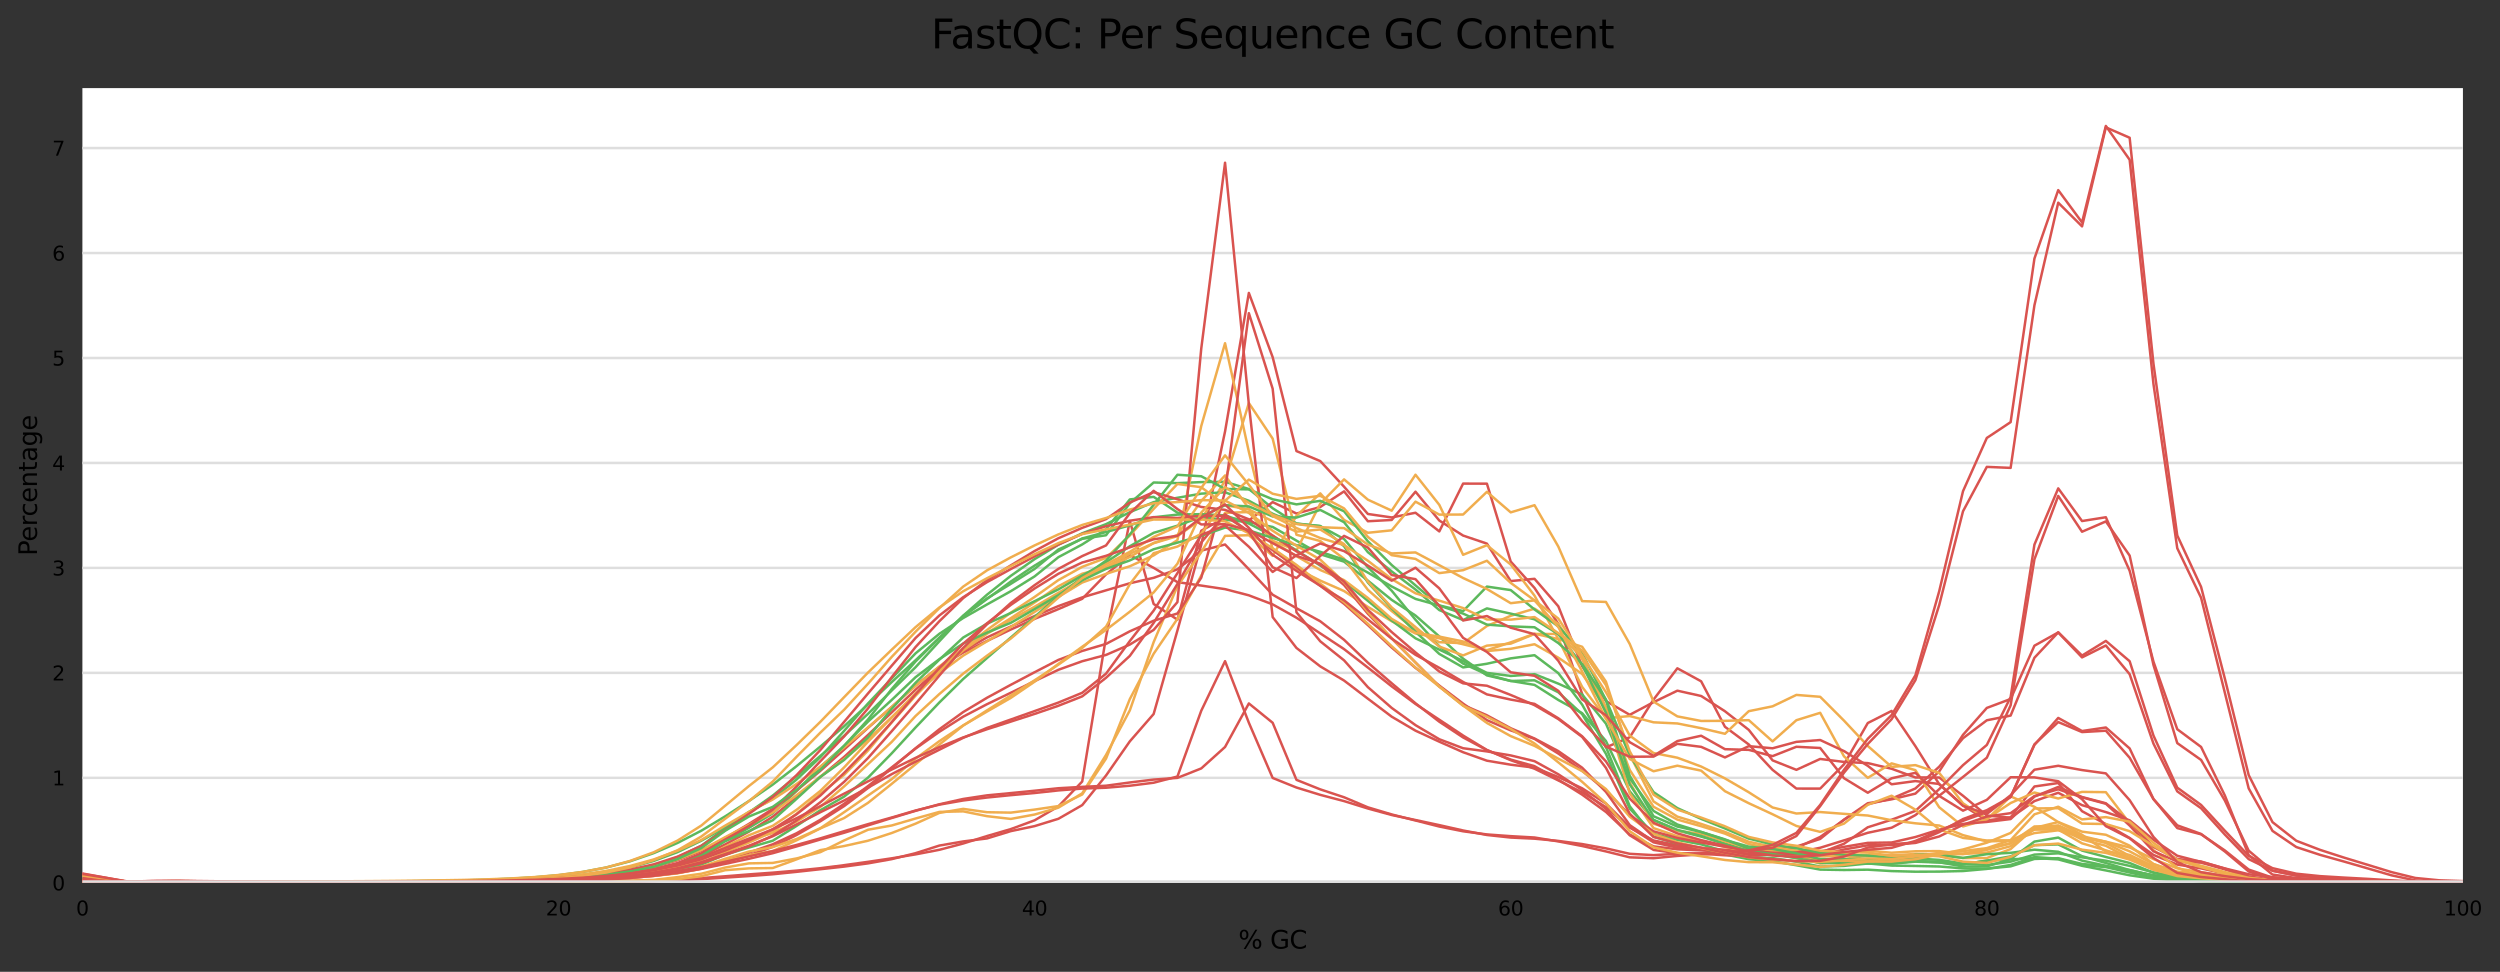 <?xml version="1.0" encoding="utf-8" standalone="no"?>
<!DOCTYPE svg PUBLIC "-//W3C//DTD SVG 1.1//EN"
  "http://www.w3.org/Graphics/SVG/1.1/DTD/svg11.dtd">
<svg xmlns:xlink="http://www.w3.org/1999/xlink" width="1000.298pt" height="388.845pt" viewBox="0 0 1000.298 388.845" xmlns="http://www.w3.org/2000/svg" version="1.1">
 <rect x="0" y="0" width="1000.298" height="388.845" fill="#333333" stroke="none"/>
 <defs>
  <style type="text/css">*{stroke-linejoin: round; stroke-linecap: butt}</style>
 </defs>
 <g id="figure_1">
  <g id="axes_1">
   <g id="patch_1">
    <path d="M 32.968 353.224 
L 985.463 353.224 
L 985.463 35.256 
L 32.968 35.256 
z
" style="fill: #ffffff"/>
   </g>
   <g id="matplotlib.axis_1">
    <g id="xtick_1">
     <g id="text_1">
      <!-- 0 -->
      <g transform="translate(30.423 366.303) scale(0.08 -0.08)">
       <defs>
        <path id="DejaVuSans-30" d="M 2034 4250 
Q 1547 4250 1301 3770 
Q 1056 3291 1056 2328 
Q 1056 1369 1301 889 
Q 1547 409 2034 409 
Q 2525 409 2770 889 
Q 3016 1369 3016 2328 
Q 3016 3291 2770 3770 
Q 2525 4250 2034 4250 
z
M 2034 4750 
Q 2819 4750 3233 4129 
Q 3647 3509 3647 2328 
Q 3647 1150 3233 529 
Q 2819 -91 2034 -91 
Q 1250 -91 836 529 
Q 422 1150 422 2328 
Q 422 3509 836 4129 
Q 1250 4750 2034 4750 
z
" transform="scale(0.016)"/>
       </defs>
       <use xlink:href="#DejaVuSans-30"/>
      </g>
     </g>
    </g>
    <g id="xtick_2">
     <g id="text_2">
      <!-- 20 -->
      <g transform="translate(218.377 366.303) scale(0.08 -0.08)">
       <defs>
        <path id="DejaVuSans-32" d="M 1228 531 
L 3431 531 
L 3431 0 
L 469 0 
L 469 531 
Q 828 903 1448 1529 
Q 2069 2156 2228 2338 
Q 2531 2678 2651 2914 
Q 2772 3150 2772 3378 
Q 2772 3750 2511 3984 
Q 2250 4219 1831 4219 
Q 1534 4219 1204 4116 
Q 875 4013 500 3803 
L 500 4441 
Q 881 4594 1212 4672 
Q 1544 4750 1819 4750 
Q 2544 4750 2975 4387 
Q 3406 4025 3406 3419 
Q 3406 3131 3298 2873 
Q 3191 2616 2906 2266 
Q 2828 2175 2409 1742 
Q 1991 1309 1228 531 
z
" transform="scale(0.016)"/>
       </defs>
       <use xlink:href="#DejaVuSans-32"/>
       <use xlink:href="#DejaVuSans-30" x="63.623"/>
      </g>
     </g>
    </g>
    <g id="xtick_3">
     <g id="text_3">
      <!-- 40 -->
      <g transform="translate(408.876 366.303) scale(0.08 -0.08)">
       <defs>
        <path id="DejaVuSans-34" d="M 2419 4116 
L 825 1625 
L 2419 1625 
L 2419 4116 
z
M 2253 4666 
L 3047 4666 
L 3047 1625 
L 3713 1625 
L 3713 1100 
L 3047 1100 
L 3047 0 
L 2419 0 
L 2419 1100 
L 313 1100 
L 313 1709 
L 2253 4666 
z
" transform="scale(0.016)"/>
       </defs>
       <use xlink:href="#DejaVuSans-34"/>
       <use xlink:href="#DejaVuSans-30" x="63.623"/>
      </g>
     </g>
    </g>
    <g id="xtick_4">
     <g id="text_4">
      <!-- 60 -->
      <g transform="translate(599.375 366.303) scale(0.08 -0.08)">
       <defs>
        <path id="DejaVuSans-36" d="M 2113 2584 
Q 1688 2584 1439 2293 
Q 1191 2003 1191 1497 
Q 1191 994 1439 701 
Q 1688 409 2113 409 
Q 2538 409 2786 701 
Q 3034 994 3034 1497 
Q 3034 2003 2786 2293 
Q 2538 2584 2113 2584 
z
M 3366 4563 
L 3366 3988 
Q 3128 4100 2886 4159 
Q 2644 4219 2406 4219 
Q 1781 4219 1451 3797 
Q 1122 3375 1075 2522 
Q 1259 2794 1537 2939 
Q 1816 3084 2150 3084 
Q 2853 3084 3261 2657 
Q 3669 2231 3669 1497 
Q 3669 778 3244 343 
Q 2819 -91 2113 -91 
Q 1303 -91 875 529 
Q 447 1150 447 2328 
Q 447 3434 972 4092 
Q 1497 4750 2381 4750 
Q 2619 4750 2861 4703 
Q 3103 4656 3366 4563 
z
" transform="scale(0.016)"/>
       </defs>
       <use xlink:href="#DejaVuSans-36"/>
       <use xlink:href="#DejaVuSans-30" x="63.623"/>
      </g>
     </g>
    </g>
    <g id="xtick_5">
     <g id="text_5">
      <!-- 80 -->
      <g transform="translate(789.874 366.303) scale(0.08 -0.08)">
       <defs>
        <path id="DejaVuSans-38" d="M 2034 2216 
Q 1584 2216 1326 1975 
Q 1069 1734 1069 1313 
Q 1069 891 1326 650 
Q 1584 409 2034 409 
Q 2484 409 2743 651 
Q 3003 894 3003 1313 
Q 3003 1734 2745 1975 
Q 2488 2216 2034 2216 
z
M 1403 2484 
Q 997 2584 770 2862 
Q 544 3141 544 3541 
Q 544 4100 942 4425 
Q 1341 4750 2034 4750 
Q 2731 4750 3128 4425 
Q 3525 4100 3525 3541 
Q 3525 3141 3298 2862 
Q 3072 2584 2669 2484 
Q 3125 2378 3379 2068 
Q 3634 1759 3634 1313 
Q 3634 634 3220 271 
Q 2806 -91 2034 -91 
Q 1263 -91 848 271 
Q 434 634 434 1313 
Q 434 1759 690 2068 
Q 947 2378 1403 2484 
z
M 1172 3481 
Q 1172 3119 1398 2916 
Q 1625 2713 2034 2713 
Q 2441 2713 2670 2916 
Q 2900 3119 2900 3481 
Q 2900 3844 2670 4047 
Q 2441 4250 2034 4250 
Q 1625 4250 1398 4047 
Q 1172 3844 1172 3481 
z
" transform="scale(0.016)"/>
       </defs>
       <use xlink:href="#DejaVuSans-38"/>
       <use xlink:href="#DejaVuSans-30" x="63.623"/>
      </g>
     </g>
    </g>
    <g id="xtick_6">
     <g id="text_6">
      <!-- 100 -->
      <g transform="translate(977.828 366.303) scale(0.08 -0.08)">
       <defs>
        <path id="DejaVuSans-31" d="M 794 531 
L 1825 531 
L 1825 4091 
L 703 3866 
L 703 4441 
L 1819 4666 
L 2450 4666 
L 2450 531 
L 3481 531 
L 3481 0 
L 794 0 
L 794 531 
z
" transform="scale(0.016)"/>
       </defs>
       <use xlink:href="#DejaVuSans-31"/>
       <use xlink:href="#DejaVuSans-30" x="63.623"/>
       <use xlink:href="#DejaVuSans-30" x="127.246"/>
      </g>
     </g>
    </g>
    <g id="text_7">
     <!-- % GC -->
     <g transform="translate(495.51 379.565) scale(0.1 -0.1)">
      <defs>
       <path id="DejaVuSans-25" d="M 4653 2053 
Q 4381 2053 4226 1822 
Q 4072 1591 4072 1178 
Q 4072 772 4226 539 
Q 4381 306 4653 306 
Q 4919 306 5073 539 
Q 5228 772 5228 1178 
Q 5228 1588 5073 1820 
Q 4919 2053 4653 2053 
z
M 4653 2450 
Q 5147 2450 5437 2106 
Q 5728 1763 5728 1178 
Q 5728 594 5436 251 
Q 5144 -91 4653 -91 
Q 4153 -91 3862 251 
Q 3572 594 3572 1178 
Q 3572 1766 3864 2108 
Q 4156 2450 4653 2450 
z
M 1428 4353 
Q 1159 4353 1004 4120 
Q 850 3888 850 3481 
Q 850 3069 1003 2837 
Q 1156 2606 1428 2606 
Q 1700 2606 1854 2837 
Q 2009 3069 2009 3481 
Q 2009 3884 1853 4118 
Q 1697 4353 1428 4353 
z
M 4250 4750 
L 4750 4750 
L 1831 -91 
L 1331 -91 
L 4250 4750 
z
M 1428 4750 
Q 1922 4750 2215 4408 
Q 2509 4066 2509 3481 
Q 2509 2891 2217 2550 
Q 1925 2209 1428 2209 
Q 931 2209 642 2551 
Q 353 2894 353 3481 
Q 353 4063 643 4406 
Q 934 4750 1428 4750 
z
" transform="scale(0.016)"/>
       <path id="DejaVuSans-20" transform="scale(0.016)"/>
       <path id="DejaVuSans-47" d="M 3809 666 
L 3809 1919 
L 2778 1919 
L 2778 2438 
L 4434 2438 
L 4434 434 
Q 4069 175 3628 42 
Q 3188 -91 2688 -91 
Q 1594 -91 976 548 
Q 359 1188 359 2328 
Q 359 3472 976 4111 
Q 1594 4750 2688 4750 
Q 3144 4750 3555 4637 
Q 3966 4525 4313 4306 
L 4313 3634 
Q 3963 3931 3569 4081 
Q 3175 4231 2741 4231 
Q 1884 4231 1454 3753 
Q 1025 3275 1025 2328 
Q 1025 1384 1454 906 
Q 1884 428 2741 428 
Q 3075 428 3337 486 
Q 3600 544 3809 666 
z
" transform="scale(0.016)"/>
       <path id="DejaVuSans-43" d="M 4122 4306 
L 4122 3641 
Q 3803 3938 3442 4084 
Q 3081 4231 2675 4231 
Q 1875 4231 1450 3742 
Q 1025 3253 1025 2328 
Q 1025 1406 1450 917 
Q 1875 428 2675 428 
Q 3081 428 3442 575 
Q 3803 722 4122 1019 
L 4122 359 
Q 3791 134 3420 21 
Q 3050 -91 2638 -91 
Q 1578 -91 968 557 
Q 359 1206 359 2328 
Q 359 3453 968 4101 
Q 1578 4750 2638 4750 
Q 3056 4750 3426 4639 
Q 3797 4528 4122 4306 
z
" transform="scale(0.016)"/>
      </defs>
      <use xlink:href="#DejaVuSans-25"/>
      <use xlink:href="#DejaVuSans-20" x="95.02"/>
      <use xlink:href="#DejaVuSans-47" x="126.807"/>
      <use xlink:href="#DejaVuSans-43" x="204.297"/>
     </g>
    </g>
   </g>
   <g id="matplotlib.axis_2">
    <g id="ytick_1">
     <g id="line2d_1">
      <path d="M 32.968 353.224 
L 985.463 353.224 
" clip-path="url(#p03f30d6221)" style="fill: none; stroke: #dedede; stroke-linecap: square"/>
     </g>
     <g id="text_8">
      <!-- 0 -->
      <g transform="translate(20.878 356.263) scale(0.08 -0.08)">
       <use xlink:href="#DejaVuSans-30"/>
      </g>
     </g>
    </g>
    <g id="ytick_2">
     <g id="line2d_2">
      <path d="M 32.968 311.226 
L 985.463 311.226 
" clip-path="url(#p03f30d6221)" style="fill: none; stroke: #dedede; stroke-linecap: square"/>
     </g>
     <g id="text_9">
      <!-- 1 -->
      <g transform="translate(20.878 314.266) scale(0.08 -0.08)">
       <use xlink:href="#DejaVuSans-31"/>
      </g>
     </g>
    </g>
    <g id="ytick_3">
     <g id="line2d_3">
      <path d="M 32.968 269.229 
L 985.463 269.229 
" clip-path="url(#p03f30d6221)" style="fill: none; stroke: #dedede; stroke-linecap: square"/>
     </g>
     <g id="text_10">
      <!-- 2 -->
      <g transform="translate(20.878 272.268) scale(0.08 -0.08)">
       <use xlink:href="#DejaVuSans-32"/>
      </g>
     </g>
    </g>
    <g id="ytick_4">
     <g id="line2d_4">
      <path d="M 32.968 227.232 
L 985.463 227.232 
" clip-path="url(#p03f30d6221)" style="fill: none; stroke: #dedede; stroke-linecap: square"/>
     </g>
     <g id="text_11">
      <!-- 3 -->
      <g transform="translate(20.878 230.271) scale(0.08 -0.08)">
       <defs>
        <path id="DejaVuSans-33" d="M 2597 2516 
Q 3050 2419 3304 2112 
Q 3559 1806 3559 1356 
Q 3559 666 3084 287 
Q 2609 -91 1734 -91 
Q 1441 -91 1130 -33 
Q 819 25 488 141 
L 488 750 
Q 750 597 1062 519 
Q 1375 441 1716 441 
Q 2309 441 2620 675 
Q 2931 909 2931 1356 
Q 2931 1769 2642 2001 
Q 2353 2234 1838 2234 
L 1294 2234 
L 1294 2753 
L 1863 2753 
Q 2328 2753 2575 2939 
Q 2822 3125 2822 3475 
Q 2822 3834 2567 4026 
Q 2313 4219 1838 4219 
Q 1578 4219 1281 4162 
Q 984 4106 628 3988 
L 628 4550 
Q 988 4650 1302 4700 
Q 1616 4750 1894 4750 
Q 2613 4750 3031 4423 
Q 3450 4097 3450 3541 
Q 3450 3153 3228 2886 
Q 3006 2619 2597 2516 
z
" transform="scale(0.016)"/>
       </defs>
       <use xlink:href="#DejaVuSans-33"/>
      </g>
     </g>
    </g>
    <g id="ytick_5">
     <g id="line2d_5">
      <path d="M 32.968 185.234 
L 985.463 185.234 
" clip-path="url(#p03f30d6221)" style="fill: none; stroke: #dedede; stroke-linecap: square"/>
     </g>
     <g id="text_12">
      <!-- 4 -->
      <g transform="translate(20.878 188.273) scale(0.08 -0.08)">
       <use xlink:href="#DejaVuSans-34"/>
      </g>
     </g>
    </g>
    <g id="ytick_6">
     <g id="line2d_6">
      <path d="M 32.968 143.237 
L 985.463 143.237 
" clip-path="url(#p03f30d6221)" style="fill: none; stroke: #dedede; stroke-linecap: square"/>
     </g>
     <g id="text_13">
      <!-- 5 -->
      <g transform="translate(20.878 146.276) scale(0.08 -0.08)">
       <defs>
        <path id="DejaVuSans-35" d="M 691 4666 
L 3169 4666 
L 3169 4134 
L 1269 4134 
L 1269 2991 
Q 1406 3038 1543 3061 
Q 1681 3084 1819 3084 
Q 2600 3084 3056 2656 
Q 3513 2228 3513 1497 
Q 3513 744 3044 326 
Q 2575 -91 1722 -91 
Q 1428 -91 1123 -41 
Q 819 9 494 109 
L 494 744 
Q 775 591 1075 516 
Q 1375 441 1709 441 
Q 2250 441 2565 725 
Q 2881 1009 2881 1497 
Q 2881 1984 2565 2268 
Q 2250 2553 1709 2553 
Q 1456 2553 1204 2497 
Q 953 2441 691 2322 
L 691 4666 
z
" transform="scale(0.016)"/>
       </defs>
       <use xlink:href="#DejaVuSans-35"/>
      </g>
     </g>
    </g>
    <g id="ytick_7">
     <g id="line2d_7">
      <path d="M 32.968 101.239 
L 985.463 101.239 
" clip-path="url(#p03f30d6221)" style="fill: none; stroke: #dedede; stroke-linecap: square"/>
     </g>
     <g id="text_14">
      <!-- 6 -->
      <g transform="translate(20.878 104.279) scale(0.08 -0.08)">
       <use xlink:href="#DejaVuSans-36"/>
      </g>
     </g>
    </g>
    <g id="ytick_8">
     <g id="line2d_8">
      <path d="M 32.968 59.242 
L 985.463 59.242 
" clip-path="url(#p03f30d6221)" style="fill: none; stroke: #dedede; stroke-linecap: square"/>
     </g>
     <g id="text_15">
      <!-- 7 -->
      <g transform="translate(20.878 62.281) scale(0.08 -0.08)">
       <defs>
        <path id="DejaVuSans-37" d="M 525 4666 
L 3525 4666 
L 3525 4397 
L 1831 0 
L 1172 0 
L 2766 4134 
L 525 4134 
L 525 4666 
z
" transform="scale(0.016)"/>
       </defs>
       <use xlink:href="#DejaVuSans-37"/>
      </g>
     </g>
    </g>
    <g id="text_16">
     <!-- Percentage -->
     <g transform="translate(14.798 222.363) rotate(-90) scale(0.1 -0.1)">
      <defs>
       <path id="DejaVuSans-50" d="M 1259 4147 
L 1259 2394 
L 2053 2394 
Q 2494 2394 2734 2622 
Q 2975 2850 2975 3272 
Q 2975 3691 2734 3919 
Q 2494 4147 2053 4147 
L 1259 4147 
z
M 628 4666 
L 2053 4666 
Q 2838 4666 3239 4311 
Q 3641 3956 3641 3272 
Q 3641 2581 3239 2228 
Q 2838 1875 2053 1875 
L 1259 1875 
L 1259 0 
L 628 0 
L 628 4666 
z
" transform="scale(0.016)"/>
       <path id="DejaVuSans-65" d="M 3597 1894 
L 3597 1613 
L 953 1613 
Q 991 1019 1311 708 
Q 1631 397 2203 397 
Q 2534 397 2845 478 
Q 3156 559 3463 722 
L 3463 178 
Q 3153 47 2828 -22 
Q 2503 -91 2169 -91 
Q 1331 -91 842 396 
Q 353 884 353 1716 
Q 353 2575 817 3079 
Q 1281 3584 2069 3584 
Q 2775 3584 3186 3129 
Q 3597 2675 3597 1894 
z
M 3022 2063 
Q 3016 2534 2758 2815 
Q 2500 3097 2075 3097 
Q 1594 3097 1305 2825 
Q 1016 2553 972 2059 
L 3022 2063 
z
" transform="scale(0.016)"/>
       <path id="DejaVuSans-72" d="M 2631 2963 
Q 2534 3019 2420 3045 
Q 2306 3072 2169 3072 
Q 1681 3072 1420 2755 
Q 1159 2438 1159 1844 
L 1159 0 
L 581 0 
L 581 3500 
L 1159 3500 
L 1159 2956 
Q 1341 3275 1631 3429 
Q 1922 3584 2338 3584 
Q 2397 3584 2469 3576 
Q 2541 3569 2628 3553 
L 2631 2963 
z
" transform="scale(0.016)"/>
       <path id="DejaVuSans-63" d="M 3122 3366 
L 3122 2828 
Q 2878 2963 2633 3030 
Q 2388 3097 2138 3097 
Q 1578 3097 1268 2742 
Q 959 2388 959 1747 
Q 959 1106 1268 751 
Q 1578 397 2138 397 
Q 2388 397 2633 464 
Q 2878 531 3122 666 
L 3122 134 
Q 2881 22 2623 -34 
Q 2366 -91 2075 -91 
Q 1284 -91 818 406 
Q 353 903 353 1747 
Q 353 2603 823 3093 
Q 1294 3584 2113 3584 
Q 2378 3584 2631 3529 
Q 2884 3475 3122 3366 
z
" transform="scale(0.016)"/>
       <path id="DejaVuSans-6e" d="M 3513 2113 
L 3513 0 
L 2938 0 
L 2938 2094 
Q 2938 2591 2744 2837 
Q 2550 3084 2163 3084 
Q 1697 3084 1428 2787 
Q 1159 2491 1159 1978 
L 1159 0 
L 581 0 
L 581 3500 
L 1159 3500 
L 1159 2956 
Q 1366 3272 1645 3428 
Q 1925 3584 2291 3584 
Q 2894 3584 3203 3211 
Q 3513 2838 3513 2113 
z
" transform="scale(0.016)"/>
       <path id="DejaVuSans-74" d="M 1172 4494 
L 1172 3500 
L 2356 3500 
L 2356 3053 
L 1172 3053 
L 1172 1153 
Q 1172 725 1289 603 
Q 1406 481 1766 481 
L 2356 481 
L 2356 0 
L 1766 0 
Q 1100 0 847 248 
Q 594 497 594 1153 
L 594 3053 
L 172 3053 
L 172 3500 
L 594 3500 
L 594 4494 
L 1172 4494 
z
" transform="scale(0.016)"/>
       <path id="DejaVuSans-61" d="M 2194 1759 
Q 1497 1759 1228 1600 
Q 959 1441 959 1056 
Q 959 750 1161 570 
Q 1363 391 1709 391 
Q 2188 391 2477 730 
Q 2766 1069 2766 1631 
L 2766 1759 
L 2194 1759 
z
M 3341 1997 
L 3341 0 
L 2766 0 
L 2766 531 
Q 2569 213 2275 61 
Q 1981 -91 1556 -91 
Q 1019 -91 701 211 
Q 384 513 384 1019 
Q 384 1609 779 1909 
Q 1175 2209 1959 2209 
L 2766 2209 
L 2766 2266 
Q 2766 2663 2505 2880 
Q 2244 3097 1772 3097 
Q 1472 3097 1187 3025 
Q 903 2953 641 2809 
L 641 3341 
Q 956 3463 1253 3523 
Q 1550 3584 1831 3584 
Q 2591 3584 2966 3190 
Q 3341 2797 3341 1997 
z
" transform="scale(0.016)"/>
       <path id="DejaVuSans-67" d="M 2906 1791 
Q 2906 2416 2648 2759 
Q 2391 3103 1925 3103 
Q 1463 3103 1205 2759 
Q 947 2416 947 1791 
Q 947 1169 1205 825 
Q 1463 481 1925 481 
Q 2391 481 2648 825 
Q 2906 1169 2906 1791 
z
M 3481 434 
Q 3481 -459 3084 -895 
Q 2688 -1331 1869 -1331 
Q 1566 -1331 1297 -1286 
Q 1028 -1241 775 -1147 
L 775 -588 
Q 1028 -725 1275 -790 
Q 1522 -856 1778 -856 
Q 2344 -856 2625 -561 
Q 2906 -266 2906 331 
L 2906 616 
Q 2728 306 2450 153 
Q 2172 0 1784 0 
Q 1141 0 747 490 
Q 353 981 353 1791 
Q 353 2603 747 3093 
Q 1141 3584 1784 3584 
Q 2172 3584 2450 3431 
Q 2728 3278 2906 2969 
L 2906 3500 
L 3481 3500 
L 3481 434 
z
" transform="scale(0.016)"/>
      </defs>
      <use xlink:href="#DejaVuSans-50"/>
      <use xlink:href="#DejaVuSans-65" x="56.678"/>
      <use xlink:href="#DejaVuSans-72" x="118.201"/>
      <use xlink:href="#DejaVuSans-63" x="157.064"/>
      <use xlink:href="#DejaVuSans-65" x="212.045"/>
      <use xlink:href="#DejaVuSans-6e" x="273.568"/>
      <use xlink:href="#DejaVuSans-74" x="336.947"/>
      <use xlink:href="#DejaVuSans-61" x="376.156"/>
      <use xlink:href="#DejaVuSans-67" x="437.436"/>
      <use xlink:href="#DejaVuSans-65" x="500.912"/>
     </g>
    </g>
   </g>
   <g id="line2d_9">
    <path d="M 32.968 352.8 
L 42.493 352.961 
L 52.018 353.116 
L 61.543 353.106 
L 71.068 353.096 
L 80.593 353.077 
L 90.118 353.035 
L 99.643 352.987 
L 109.168 352.943 
L 118.693 352.895 
L 128.218 352.864 
L 137.743 352.86 
L 147.268 352.873 
L 156.792 352.902 
L 166.317 352.904 
L 175.842 352.863 
L 185.367 352.788 
L 194.892 352.661 
L 204.417 352.433 
L 213.942 352.151 
L 223.467 351.927 
L 232.992 351.598 
L 242.517 350.93 
L 252.042 349.797 
L 261.567 348.134 
L 271.092 345.79 
L 280.617 341.96 
L 290.142 336.435 
L 299.667 331.232 
L 309.192 325.416 
L 318.717 316.474 
L 328.242 306.849 
L 337.767 298.444 
L 347.291 287.893 
L 356.816 275.658 
L 366.341 264.65 
L 375.866 255.255 
L 385.391 246.422 
L 394.916 239.436 
L 404.441 233.612 
L 413.966 227.633 
L 423.491 219.863 
L 433.016 215.598 
L 442.541 214.164 
L 452.066 201.348 
L 461.591 193.058 
L 471.116 193.309 
L 480.641 192.896 
L 490.166 192.785 
L 499.691 195.66 
L 509.216 203.361 
L 518.741 209.451 
L 528.266 210.517 
L 537.79 215.665 
L 547.315 227.007 
L 556.84 236.348 
L 566.365 247.968 
L 575.89 258.637 
L 585.415 265.511 
L 594.94 269.871 
L 604.465 272.483 
L 613.99 272.205 
L 623.515 277.001 
L 633.04 285.739 
L 642.565 301.611 
L 652.09 323.546 
L 661.615 333.599 
L 671.14 336.064 
L 680.665 337.843 
L 690.19 340.654 
L 699.715 342.895 
L 709.24 343.321 
L 718.765 344.784 
L 728.289 346.739 
L 737.814 346.464 
L 747.339 345.504 
L 756.864 345.468 
L 766.389 344.553 
L 775.914 344.819 
L 785.439 345.843 
L 794.964 344.335 
L 804.489 342.643 
L 814.014 338.154 
L 823.539 337.873 
L 833.064 342.568 
L 842.589 345.295 
L 852.114 348.142 
L 861.639 350.296 
L 871.164 351.951 
L 880.689 352.614 
L 890.214 352.911 
L 899.739 353.137 
L 909.264 353.195 
L 918.788 353.207 
L 928.313 353.213 
L 937.838 353.217 
L 947.363 353.218 
L 956.888 353.219 
L 966.413 353.221 
L 975.938 353.223 
L 985.463 353.223 
" clip-path="url(#p03f30d6221)" style="fill: none; stroke: #5cb85c; stroke-linecap: square"/>
   </g>
   <g id="line2d_10">
    <path d="M 32.968 352.919 
L 42.493 352.996 
L 52.018 353.073 
L 61.543 353.073 
L 71.068 353.065 
L 80.593 353.05 
L 90.118 353.036 
L 99.643 353.014 
L 109.168 352.989 
L 118.693 352.962 
L 128.218 352.932 
L 137.743 352.896 
L 147.268 352.856 
L 156.792 352.808 
L 166.317 352.754 
L 175.842 352.688 
L 185.367 352.589 
L 194.892 352.452 
L 204.417 352.279 
L 213.942 352.007 
L 223.467 351.572 
L 232.992 350.9 
L 242.517 349.934 
L 252.042 348.457 
L 261.567 346.306 
L 271.092 342.958 
L 280.617 338.402 
L 290.142 331.422 
L 299.667 324.868 
L 309.192 319.613 
L 318.717 311.895 
L 328.242 302.948 
L 337.767 292.426 
L 347.291 281.492 
L 356.816 271.424 
L 366.341 261.401 
L 375.866 253.587 
L 385.391 247.278 
L 394.916 241.862 
L 404.441 236.544 
L 413.966 230.621 
L 423.491 222.934 
L 433.016 217.839 
L 442.541 211.778 
L 452.066 199.824 
L 461.591 198.804 
L 471.116 205.123 
L 480.641 206.93 
L 490.166 207.973 
L 499.691 208.926 
L 509.216 210.851 
L 518.741 216.315 
L 528.266 221.764 
L 537.79 224.727 
L 547.315 232.34 
L 556.84 240.022 
L 566.365 246.291 
L 575.89 254.671 
L 585.415 263.53 
L 594.94 270.243 
L 604.465 272.445 
L 613.99 274.038 
L 623.515 280.076 
L 633.04 285.358 
L 642.565 296.489 
L 652.09 316.612 
L 661.615 328.045 
L 671.14 332.282 
L 680.665 334.735 
L 690.19 337.503 
L 699.715 340.514 
L 709.24 341.694 
L 718.765 342.524 
L 728.289 343.91 
L 737.814 344.163 
L 747.339 343.819 
L 756.864 344.773 
L 766.389 344.547 
L 775.914 345.005 
L 785.439 346.7 
L 794.964 346.678 
L 804.489 343.739 
L 814.014 336.732 
L 823.539 335.126 
L 833.064 340.323 
L 842.589 342.889 
L 852.114 345.297 
L 861.639 349.198 
L 871.164 351.476 
L 880.689 352.227 
L 890.214 352.618 
L 899.739 352.898 
L 909.264 353.012 
L 918.788 353.066 
L 928.313 353.108 
L 937.838 353.133 
L 947.363 353.15 
L 956.888 353.162 
L 966.413 353.182 
L 975.938 353.197 
L 985.463 353.192 
" clip-path="url(#p03f30d6221)" style="fill: none; stroke: #5cb85c; stroke-linecap: square"/>
   </g>
   <g id="line2d_11">
    <path d="M 32.968 349.496 
L 42.493 351.227 
L 52.018 353.001 
L 61.543 353.031 
L 71.068 353.029 
L 80.593 353.067 
L 90.118 353.111 
L 99.643 353.122 
L 109.168 353.131 
L 118.693 353.159 
L 128.218 353.174 
L 137.743 353.176 
L 147.268 353.181 
L 156.792 353.183 
L 166.317 353.177 
L 175.842 353.172 
L 185.367 353.166 
L 194.892 353.148 
L 204.417 353.115 
L 213.942 353.076 
L 223.467 353.046 
L 232.992 352.992 
L 242.517 352.885 
L 252.042 352.741 
L 261.567 352.531 
L 271.092 352.222 
L 280.617 351.765 
L 290.142 351.153 
L 299.667 350.533 
L 309.192 349.814 
L 318.717 348.84 
L 328.242 347.796 
L 337.767 346.737 
L 347.291 345.458 
L 356.816 343.756 
L 366.341 341.364 
L 375.866 338.326 
L 385.391 336.673 
L 394.916 335.476 
L 404.441 332.549 
L 413.966 330.545 
L 423.491 327.608 
L 433.016 322.138 
L 442.541 310.293 
L 452.066 296.626 
L 461.591 285.692 
L 471.116 252.26 
L 480.641 218.009 
L 490.166 172.638 
L 499.691 117.211 
L 509.216 142.9 
L 518.741 180.487 
L 528.266 184.494 
L 537.79 194.75 
L 547.315 205.65 
L 556.84 207.04 
L 566.365 205.163 
L 575.89 212.625 
L 585.415 193.496 
L 594.94 193.526 
L 604.465 224.694 
L 613.99 235.25 
L 623.515 249.641 
L 633.04 277.653 
L 642.565 299.045 
L 652.09 294.984 
L 661.615 279.905 
L 671.14 267.404 
L 680.665 272.608 
L 690.19 290.805 
L 699.715 297.877 
L 709.24 308.037 
L 718.765 315.524 
L 728.289 315.54 
L 737.814 305.814 
L 747.339 289.294 
L 756.864 284.461 
L 766.389 298.565 
L 775.914 313.784 
L 785.439 322.294 
L 794.964 328.264 
L 804.489 327.07 
L 814.014 314.688 
L 823.539 313.305 
L 833.064 324.575 
L 842.589 329.758 
L 852.114 335.285 
L 861.639 342.074 
L 871.164 345.937 
L 880.689 347.444 
L 890.214 349.559 
L 899.739 351.532 
L 909.264 352.406 
L 918.788 352.719 
L 928.313 352.817 
L 937.838 352.913 
L 947.363 353.007 
L 956.888 353.07 
L 966.413 353.138 
L 975.938 353.185 
L 985.463 353.192 
" clip-path="url(#p03f30d6221)" style="fill: none; stroke: #d9534f; stroke-linecap: square"/>
   </g>
   <g id="line2d_12">
    <path d="M 32.968 352.462 
L 42.493 352.639 
L 52.018 352.733 
L 61.543 352.518 
L 71.068 352.46 
L 80.593 352.629 
L 90.118 352.779 
L 99.643 352.831 
L 109.168 352.876 
L 118.693 352.95 
L 128.218 352.99 
L 137.743 352.999 
L 147.268 353.001 
L 156.792 353.006 
L 166.317 352.999 
L 175.842 352.989 
L 185.367 352.985 
L 194.892 352.982 
L 204.417 352.959 
L 213.942 352.915 
L 223.467 352.844 
L 232.992 352.755 
L 242.517 352.635 
L 252.042 352.467 
L 261.567 352.232 
L 271.092 351.861 
L 280.617 351.341 
L 290.142 350.615 
L 299.667 349.856 
L 309.192 349.165 
L 318.717 348.351 
L 328.242 347.381 
L 337.767 346.163 
L 347.291 344.834 
L 356.816 343.422 
L 366.341 341.853 
L 375.866 340.016 
L 385.391 337.504 
L 394.916 334.513 
L 404.441 331.73 
L 413.966 328.226 
L 423.491 322.659 
L 433.016 312.695 
L 442.541 254.882 
L 452.066 208.454 
L 461.591 241.661 
L 471.116 247.951 
L 480.641 212.351 
L 490.166 207.096 
L 499.691 208.27 
L 509.216 200.897 
L 518.741 205.484 
L 528.266 202.849 
L 537.79 196.603 
L 547.315 208.56 
L 556.84 208.049 
L 566.365 196.737 
L 575.89 208.276 
L 585.415 214.291 
L 594.94 217.517 
L 604.465 232.493 
L 613.99 231.597 
L 623.515 242.59 
L 633.04 266.557 
L 642.565 280.492 
L 652.09 286.01 
L 661.615 280.953 
L 671.14 276.355 
L 680.665 278.485 
L 690.19 284.585 
L 699.715 292.034 
L 709.24 304.236 
L 718.765 308.024 
L 728.289 303.668 
L 737.814 304.864 
L 747.339 305.332 
L 756.864 307.597 
L 766.389 311.075 
L 775.914 311.091 
L 785.439 318.406 
L 794.964 326.324 
L 804.489 327.189 
L 814.014 320.535 
L 823.539 317.204 
L 833.064 322.158 
L 842.589 324.934 
L 852.114 328.228 
L 861.639 336.003 
L 871.164 342.403 
L 880.689 344.865 
L 890.214 347.477 
L 899.739 349.804 
L 909.264 350.986 
L 918.788 351.575 
L 928.313 351.93 
L 937.838 352.205 
L 947.363 352.436 
L 956.888 352.591 
L 966.413 352.799 
L 975.938 352.996 
L 985.463 353.041 
" clip-path="url(#p03f30d6221)" style="fill: none; stroke: #d9534f; stroke-linecap: square"/>
   </g>
   <g id="line2d_13">
    <path d="M 32.968 351.932 
L 42.493 352.442 
L 52.018 352.958 
L 61.543 352.95 
L 71.068 352.937 
L 80.593 352.934 
L 90.118 352.906 
L 99.643 352.873 
L 109.168 352.868 
L 118.693 352.869 
L 128.218 352.849 
L 137.743 352.833 
L 147.268 352.847 
L 156.792 352.858 
L 166.317 352.814 
L 175.842 352.745 
L 185.367 352.686 
L 194.892 352.591 
L 204.417 352.376 
L 213.942 352.131 
L 223.467 351.946 
L 232.992 351.634 
L 242.517 351.015 
L 252.042 350.013 
L 261.567 348.445 
L 271.092 346.166 
L 280.617 342.647 
L 290.142 337.861 
L 299.667 332.756 
L 309.192 326.78 
L 318.717 318.983 
L 328.242 310.828 
L 337.767 302.851 
L 347.291 294.085 
L 356.816 285.01 
L 366.341 275.955 
L 375.866 267.49 
L 385.391 260.389 
L 394.916 255.032 
L 404.441 250.682 
L 413.966 246.495 
L 423.491 242.495 
L 433.016 239.03 
L 442.541 236.201 
L 452.066 233.376 
L 461.591 231.204 
L 471.116 227.774 
L 480.641 220.322 
L 490.166 217.864 
L 499.691 227.769 
L 509.216 237.951 
L 518.741 243.358 
L 528.266 248.591 
L 537.79 256 
L 547.315 265.155 
L 556.84 273.378 
L 566.365 281.402 
L 575.89 288.773 
L 585.415 295.071 
L 594.94 300.143 
L 604.465 303.92 
L 613.99 306.56 
L 623.515 311.974 
L 633.04 317.956 
L 642.565 324.874 
L 652.09 333.924 
L 661.615 338.659 
L 671.14 339.822 
L 680.665 340.262 
L 690.19 340.816 
L 699.715 340.67 
L 709.24 339.423 
L 718.765 338.72 
L 728.289 335.671 
L 737.814 327.961 
L 747.339 321.387 
L 756.864 319.822 
L 766.389 317.538 
L 775.914 308.652 
L 785.439 294.025 
L 794.964 283.254 
L 804.489 279.682 
L 814.014 258.353 
L 823.539 253.045 
L 833.064 263.035 
L 842.589 258.284 
L 852.114 269.763 
L 861.639 297.529 
L 871.164 316.642 
L 880.689 323.386 
L 890.214 333.932 
L 899.739 343.753 
L 909.264 348.356 
L 918.788 350.332 
L 928.313 351.122 
L 937.838 351.561 
L 947.363 352.012 
L 956.888 352.573 
L 966.413 353.001 
L 975.938 353.13 
L 985.463 353.171 
" clip-path="url(#p03f30d6221)" style="fill: none; stroke: #d9534f; stroke-linecap: square"/>
   </g>
   <g id="line2d_14">
    <path d="M 32.968 352.662 
L 42.493 352.795 
L 52.018 352.902 
L 61.543 352.83 
L 71.068 352.794 
L 80.593 352.822 
L 90.118 352.834 
L 99.643 352.821 
L 109.168 352.812 
L 118.693 352.802 
L 128.218 352.787 
L 137.743 352.763 
L 147.268 352.73 
L 156.792 352.676 
L 166.317 352.605 
L 175.842 352.54 
L 185.367 352.457 
L 194.892 352.32 
L 204.417 352.128 
L 213.942 351.871 
L 223.467 351.515 
L 232.992 350.952 
L 242.517 350.095 
L 252.042 348.77 
L 261.567 346.878 
L 271.092 344.21 
L 280.617 340.496 
L 290.142 335.308 
L 299.667 329.654 
L 309.192 323.648 
L 318.717 316.317 
L 328.242 308.428 
L 337.767 299.902 
L 347.291 291.234 
L 356.816 282.858 
L 366.341 274.269 
L 375.866 266.81 
L 385.391 261.109 
L 394.916 256.467 
L 404.441 251.888 
L 413.966 247.62 
L 423.491 243.708 
L 433.016 239.588 
L 442.541 229.819 
L 452.066 222.126 
L 461.591 227.2 
L 471.116 232.914 
L 480.641 234.297 
L 490.166 235.727 
L 499.691 238.199 
L 509.216 241.83 
L 518.741 247.158 
L 528.266 253.43 
L 537.79 259.729 
L 547.315 267.105 
L 556.84 274.623 
L 566.365 281.671 
L 575.89 287.969 
L 585.415 294.305 
L 594.94 300.092 
L 604.465 304.171 
L 613.99 307.576 
L 623.515 312.27 
L 633.04 317.052 
L 642.565 322.941 
L 652.09 331.128 
L 661.615 336.289 
L 671.14 338.208 
L 680.665 339.287 
L 690.19 340.001 
L 699.715 340.63 
L 709.24 340.707 
L 718.765 339.256 
L 728.289 334.873 
L 737.814 328.032 
L 747.339 321.789 
L 756.864 319.526 
L 766.389 315.488 
L 775.914 306.762 
L 785.439 295.379 
L 794.964 288.2 
L 804.489 286.307 
L 814.014 263.18 
L 823.539 253.009 
L 833.064 262.313 
L 842.589 256.442 
L 852.114 264.575 
L 861.639 294.307 
L 871.164 315.155 
L 880.689 322.069 
L 890.214 332.411 
L 899.739 342.413 
L 909.264 347.365 
L 918.788 349.582 
L 928.313 350.558 
L 937.838 351.136 
L 947.363 351.647 
L 956.888 352.244 
L 966.413 352.739 
L 975.938 352.952 
L 985.463 353.034 
" clip-path="url(#p03f30d6221)" style="fill: none; stroke: #d9534f; stroke-linecap: square"/>
   </g>
   <g id="line2d_15">
    <path d="M 32.968 353.188 
L 42.493 353.197 
L 52.018 353.204 
L 61.543 353.202 
L 71.068 353.2 
L 80.593 353.197 
L 90.118 353.195 
L 99.643 353.191 
L 109.168 353.187 
L 118.693 353.186 
L 128.218 353.186 
L 137.743 353.187 
L 147.268 353.189 
L 156.792 353.19 
L 166.317 353.186 
L 175.842 353.179 
L 185.367 353.168 
L 194.892 353.152 
L 204.417 353.121 
L 213.942 353.087 
L 223.467 353.049 
L 232.992 352.964 
L 242.517 352.769 
L 252.042 352.602 
L 261.567 352.226 
L 271.092 351.771 
L 280.617 350.585 
L 290.142 348.184 
L 299.667 347.454 
L 309.192 347.318 
L 318.717 343.843 
L 328.242 340.149 
L 337.767 338.515 
L 347.291 336.384 
L 356.816 333.303 
L 366.341 329.564 
L 375.866 325.257 
L 385.391 323.643 
L 394.916 324.984 
L 404.441 325.145 
L 413.966 323.933 
L 423.491 322.526 
L 433.016 317.887 
L 442.541 303.533 
L 452.066 279.718 
L 461.591 261.587 
L 471.116 247.595 
L 480.641 230.295 
L 490.166 214.41 
L 499.691 214.15 
L 509.216 222.407 
L 518.741 206.411 
L 528.266 197.413 
L 537.79 208.041 
L 547.315 213.178 
L 556.84 212.187 
L 566.365 200.722 
L 575.89 205.908 
L 585.415 205.876 
L 594.94 196.795 
L 604.465 205.006 
L 613.99 202.142 
L 623.515 218.698 
L 633.04 240.527 
L 642.565 240.845 
L 652.09 257.667 
L 661.615 280.735 
L 671.14 286.635 
L 680.665 288.472 
L 690.19 288.42 
L 699.715 288.145 
L 709.24 296.641 
L 718.765 288.172 
L 728.289 285.216 
L 737.814 302.613 
L 747.339 311.228 
L 756.864 305.438 
L 766.389 308.152 
L 775.914 323.01 
L 785.439 330.68 
L 794.964 327.867 
L 804.489 318.659 
L 814.014 322.821 
L 823.539 328.945 
L 833.064 334.012 
L 842.589 340.687 
L 852.114 342.074 
L 861.639 346.584 
L 871.164 350.898 
L 880.689 352.41 
L 890.214 352.843 
L 899.739 353.041 
L 909.264 353.125 
L 918.788 353.158 
L 928.313 353.175 
L 937.838 353.191 
L 947.363 353.201 
L 956.888 353.204 
L 966.413 353.213 
L 975.938 353.221 
L 985.463 353.222 
" clip-path="url(#p03f30d6221)" style="fill: none; stroke: #f0ad4e; stroke-linecap: square"/>
   </g>
   <g id="line2d_16">
    <path d="M 32.968 353.211 
L 42.493 353.212 
L 52.018 353.211 
L 61.543 353.206 
L 71.068 353.204 
L 80.593 353.201 
L 90.118 353.198 
L 99.643 353.196 
L 109.168 353.194 
L 118.693 353.192 
L 128.218 353.188 
L 137.743 353.183 
L 147.268 353.176 
L 156.792 353.167 
L 166.317 353.159 
L 175.842 353.149 
L 185.367 353.136 
L 194.892 353.118 
L 204.417 353.09 
L 213.942 353.052 
L 223.467 352.984 
L 232.992 352.859 
L 242.517 352.659 
L 252.042 352.389 
L 261.567 352.055 
L 271.092 350.951 
L 280.617 349.588 
L 290.142 347.122 
L 299.667 345.447 
L 309.192 345.277 
L 318.717 343.474 
L 328.242 340.966 
L 337.767 336.268 
L 347.291 332.001 
L 356.816 330.286 
L 366.341 327.5 
L 375.866 324.854 
L 385.391 324.641 
L 394.916 326.563 
L 404.441 327.667 
L 413.966 325.911 
L 423.491 323.151 
L 433.016 317.423 
L 442.541 302.071 
L 452.066 284.23 
L 461.591 256.945 
L 471.116 234.514 
L 480.641 220.931 
L 490.166 205.195 
L 499.691 204.876 
L 509.216 216.37 
L 518.741 220.244 
L 528.266 201.513 
L 537.79 191.812 
L 547.315 199.926 
L 556.84 204.328 
L 566.365 189.949 
L 575.89 201.996 
L 585.415 221.984 
L 594.94 218.152 
L 604.465 225.875 
L 613.99 238.338 
L 623.515 255.763 
L 633.04 274.842 
L 642.565 287.368 
L 652.09 286.506 
L 661.615 289.012 
L 671.14 289.471 
L 680.665 291.362 
L 690.19 293.603 
L 699.715 284.558 
L 709.24 282.612 
L 718.765 278.049 
L 728.289 278.802 
L 737.814 288.334 
L 747.339 298.487 
L 756.864 306.839 
L 766.389 306.149 
L 775.914 309.243 
L 785.439 321.434 
L 794.964 327.655 
L 804.489 321.311 
L 814.014 317.095 
L 823.539 319.497 
L 833.064 316.849 
L 842.589 316.961 
L 852.114 329.411 
L 861.639 340.182 
L 871.164 347.16 
L 880.689 351.029 
L 890.214 351.982 
L 899.739 352.428 
L 909.264 352.678 
L 918.788 352.837 
L 928.313 352.95 
L 937.838 353.025 
L 947.363 353.075 
L 956.888 353.098 
L 966.413 353.137 
L 975.938 353.175 
L 985.463 353.172 
" clip-path="url(#p03f30d6221)" style="fill: none; stroke: #f0ad4e; stroke-linecap: square"/>
   </g>
   <g id="line2d_17">
    <path d="M 32.968 352.101 
L 42.493 352.568 
L 52.018 353.029 
L 61.543 353.009 
L 71.068 352.998 
L 80.593 352.978 
L 90.118 352.909 
L 99.643 352.824 
L 109.168 352.766 
L 118.693 352.744 
L 128.218 352.736 
L 137.743 352.727 
L 147.268 352.731 
L 156.792 352.737 
L 166.317 352.676 
L 175.842 352.56 
L 185.367 352.406 
L 194.892 352.167 
L 204.417 351.793 
L 213.942 351.51 
L 223.467 351.497 
L 232.992 351.45 
L 242.517 351.145 
L 252.042 350.51 
L 261.567 349.452 
L 271.092 347.869 
L 280.617 345.169 
L 290.142 340.998 
L 299.667 337.132 
L 309.192 332.829 
L 318.717 325.601 
L 328.242 317.575 
L 337.767 310.025 
L 347.291 300.332 
L 356.816 288.981 
L 366.341 278.373 
L 375.866 268.735 
L 385.391 260.238 
L 394.916 253.555 
L 404.441 248.035 
L 413.966 242.761 
L 423.491 237.19 
L 433.016 231.66 
L 442.541 226.808 
L 452.066 221.571 
L 461.591 217.351 
L 471.116 214.499 
L 480.641 207.8 
L 490.166 192.362 
L 499.691 161.268 
L 509.216 175.507 
L 518.741 213.959 
L 528.266 216.479 
L 537.79 223.574 
L 547.315 236.012 
L 556.84 244.495 
L 566.365 252.047 
L 575.89 256.95 
L 585.415 257.354 
L 594.94 250.482 
L 604.465 246.379 
L 613.99 243.538 
L 623.515 249.64 
L 633.04 263.728 
L 642.565 282.919 
L 652.09 313.093 
L 661.615 329.575 
L 671.14 332.427 
L 680.665 333.616 
L 690.19 336.667 
L 699.715 339.576 
L 709.24 340.223 
L 718.765 342.305 
L 728.289 344.548 
L 737.814 343.711 
L 747.339 342.344 
L 756.864 342.216 
L 766.389 341.696 
L 775.914 341.89 
L 785.439 341.722 
L 794.964 340.047 
L 804.489 337.304 
L 814.014 330.678 
L 823.539 330.483 
L 833.064 334.985 
L 842.589 337.287 
L 852.114 342.464 
L 861.639 347.504 
L 871.164 349.709 
L 880.689 350.055 
L 890.214 351.214 
L 899.739 352.441 
L 909.264 352.922 
L 918.788 353.075 
L 928.313 353.129 
L 937.838 353.15 
L 947.363 353.172 
L 956.888 353.191 
L 966.413 353.207 
L 975.938 353.217 
L 985.463 353.218 
" clip-path="url(#p03f30d6221)" style="fill: none; stroke: #f0ad4e; stroke-linecap: square"/>
   </g>
   <g id="line2d_18">
    <path d="M 32.968 352.815 
L 42.493 352.936 
L 52.018 353.022 
L 61.543 352.954 
L 71.068 352.932 
L 80.593 352.94 
L 90.118 352.927 
L 99.643 352.894 
L 109.168 352.887 
L 118.693 352.9 
L 128.218 352.885 
L 137.743 352.852 
L 147.268 352.824 
L 156.792 352.786 
L 166.317 352.73 
L 175.842 352.674 
L 185.367 352.605 
L 194.892 352.501 
L 204.417 352.334 
L 213.942 352.133 
L 223.467 351.871 
L 232.992 351.463 
L 242.517 350.868 
L 252.042 350.013 
L 261.567 348.786 
L 271.092 346.72 
L 280.617 343.765 
L 290.142 338.783 
L 299.667 334.195 
L 309.192 330.423 
L 318.717 324.026 
L 328.242 316.446 
L 337.767 307.031 
L 347.291 296.78 
L 356.816 287.091 
L 366.341 277.425 
L 375.866 269.341 
L 385.391 262.328 
L 394.916 256.603 
L 404.441 250.845 
L 413.966 244.83 
L 423.491 238.839 
L 433.016 233.078 
L 442.541 229.62 
L 452.066 226.566 
L 461.591 222.227 
L 471.116 216.105 
L 480.641 170.452 
L 490.166 137.338 
L 499.691 180.765 
L 509.216 219.791 
L 518.741 227.522 
L 528.266 232.308 
L 537.79 236.492 
L 547.315 242.83 
L 556.84 248.563 
L 566.365 253.456 
L 575.89 255.393 
L 585.415 257.78 
L 594.94 260.164 
L 604.465 257.021 
L 613.99 253.578 
L 623.515 255.701 
L 633.04 258.777 
L 642.565 272.725 
L 652.09 301.934 
L 661.615 320.674 
L 671.14 326.748 
L 680.665 329.668 
L 690.19 332.858 
L 699.715 336.803 
L 709.24 338.833 
L 718.765 340.357 
L 728.289 341.817 
L 737.814 341.399 
L 747.339 340.414 
L 756.864 341.187 
L 766.389 340.609 
L 775.914 340.539 
L 785.439 341.699 
L 794.964 341.138 
L 804.489 338.585 
L 814.014 331.742 
L 823.539 330.257 
L 833.064 334.529 
L 842.589 336.808 
L 852.114 340.639 
L 861.639 345.757 
L 871.164 348.744 
L 880.689 349.558 
L 890.214 350.857 
L 899.739 352.142 
L 909.264 352.681 
L 918.788 352.887 
L 928.313 352.988 
L 937.838 353.046 
L 947.363 353.088 
L 956.888 353.119 
L 966.413 353.155 
L 975.938 353.181 
L 985.463 353.179 
" clip-path="url(#p03f30d6221)" style="fill: none; stroke: #f0ad4e; stroke-linecap: square"/>
   </g>
   <g id="line2d_19">
    <path d="M 32.968 351.721 
L 42.493 352.354 
L 52.018 352.998 
L 61.543 352.993 
L 71.068 352.964 
L 80.593 352.955 
L 90.118 352.96 
L 99.643 352.954 
L 109.168 352.962 
L 118.693 352.978 
L 128.218 352.963 
L 137.743 352.944 
L 147.268 352.937 
L 156.792 352.907 
L 166.317 352.822 
L 175.842 352.739 
L 185.367 352.645 
L 194.892 352.429 
L 204.417 352.082 
L 213.942 351.652 
L 223.467 351.141 
L 232.992 350.4 
L 242.517 349.114 
L 252.042 347.133 
L 261.567 344.476 
L 271.092 340.963 
L 280.617 336.389 
L 290.142 330.98 
L 299.667 325.072 
L 309.192 318.322 
L 318.717 310.58 
L 328.242 302.453 
L 337.767 294.396 
L 347.291 285.634 
L 356.816 276.278 
L 366.341 266.954 
L 375.866 256.568 
L 385.391 246.355 
L 394.916 237.952 
L 404.441 230.406 
L 413.966 223.716 
L 423.491 217.933 
L 433.016 213.377 
L 442.541 209.72 
L 452.066 204.948 
L 461.591 200.92 
L 471.116 199.17 
L 480.641 197.516 
L 490.166 196.986 
L 499.691 200.361 
L 509.216 205.557 
L 518.741 209.553 
L 528.266 210.469 
L 537.79 218.562 
L 547.315 233.072 
L 556.84 243.444 
L 566.365 252.795 
L 575.89 261.641 
L 585.415 267.047 
L 594.94 265.577 
L 604.465 263.425 
L 613.99 262.157 
L 623.515 269.349 
L 633.04 281.922 
L 642.565 298.842 
L 652.09 322.58 
L 661.615 334.802 
L 671.14 337.551 
L 680.665 339.433 
L 690.19 341.895 
L 699.715 343.783 
L 709.24 344.556 
L 718.765 346.203 
L 728.289 347.941 
L 737.814 348.106 
L 747.339 347.977 
L 756.864 348.536 
L 766.389 348.783 
L 775.914 348.744 
L 785.439 348.518 
L 794.964 347.67 
L 804.489 346.083 
L 814.014 342.937 
L 823.539 343.578 
L 833.064 346.119 
L 842.589 346.947 
L 852.114 349.111 
L 861.639 351.195 
L 871.164 352.196 
L 880.689 352.411 
L 890.214 352.755 
L 899.739 353.057 
L 909.264 353.158 
L 918.788 353.183 
L 928.313 353.196 
L 937.838 353.202 
L 947.363 353.206 
L 956.888 353.212 
L 966.413 353.217 
L 975.938 353.22 
L 985.463 353.22 
" clip-path="url(#p03f30d6221)" style="fill: none; stroke: #5cb85c; stroke-linecap: square"/>
   </g>
   <g id="line2d_20">
    <path d="M 32.968 352.712 
L 42.493 352.847 
L 52.018 352.934 
L 61.543 352.846 
L 71.068 352.814 
L 80.593 352.825 
L 90.118 352.84 
L 99.643 352.856 
L 109.168 352.867 
L 118.693 352.873 
L 128.218 352.838 
L 137.743 352.786 
L 147.268 352.732 
L 156.792 352.654 
L 166.317 352.556 
L 175.842 352.439 
L 185.367 352.27 
L 194.892 351.978 
L 204.417 351.567 
L 213.942 351.011 
L 223.467 350.181 
L 232.992 348.919 
L 242.517 347.118 
L 252.042 344.636 
L 261.567 341.355 
L 271.092 337.275 
L 280.617 332.375 
L 290.142 326.642 
L 299.667 320.492 
L 309.192 313.927 
L 318.717 306.554 
L 328.242 298.705 
L 337.767 290.576 
L 347.291 281.846 
L 356.816 272.897 
L 366.341 264.169 
L 375.866 255.125 
L 385.391 246.644 
L 394.916 239.675 
L 404.441 232.681 
L 413.966 226.313 
L 423.491 220.456 
L 433.016 215.445 
L 442.541 212.876 
L 452.066 210.184 
L 461.591 206.982 
L 471.116 205.903 
L 480.641 205.72 
L 490.166 206.213 
L 499.691 209.491 
L 509.216 214.42 
L 518.741 220.221 
L 528.266 226.293 
L 537.79 232.671 
L 547.315 240.404 
L 556.84 248.275 
L 566.365 255.401 
L 575.89 259.929 
L 585.415 264.496 
L 594.94 269.235 
L 604.465 270.462 
L 613.99 269.741 
L 623.515 273.542 
L 633.04 277.88 
L 642.565 289.528 
L 652.09 311.426 
L 661.615 324.475 
L 671.14 329.9 
L 680.665 332.865 
L 690.19 335.844 
L 699.715 339.59 
L 709.24 341.626 
L 718.765 343.29 
L 728.289 344.824 
L 737.814 345.288 
L 747.339 345.464 
L 756.864 346.335 
L 766.389 346.488 
L 775.914 346.697 
L 785.439 347.453 
L 794.964 347.558 
L 804.489 346.648 
L 814.014 343.682 
L 823.539 343.372 
L 833.064 345.687 
L 842.589 346.566 
L 852.114 348.117 
L 861.639 350.385 
L 871.164 351.661 
L 880.689 352.057 
L 890.214 352.492 
L 899.739 352.848 
L 909.264 352.99 
L 918.788 353.055 
L 928.313 353.098 
L 937.838 353.123 
L 947.363 353.14 
L 956.888 353.155 
L 966.413 353.176 
L 975.938 353.191 
L 985.463 353.185 
" clip-path="url(#p03f30d6221)" style="fill: none; stroke: #5cb85c; stroke-linecap: square"/>
   </g>
   <g id="line2d_21">
    <path d="M 32.968 350.159 
L 42.493 351.539 
L 52.018 352.945 
L 61.543 352.972 
L 71.068 352.947 
L 80.593 352.944 
L 90.118 352.966 
L 99.643 352.924 
L 109.168 352.904 
L 118.693 352.933 
L 128.218 352.952 
L 137.743 352.964 
L 147.268 352.966 
L 156.792 352.973 
L 166.317 352.958 
L 175.842 352.9 
L 185.367 352.801 
L 194.892 352.632 
L 204.417 352.377 
L 213.942 352.068 
L 223.467 351.699 
L 232.992 351.108 
L 242.517 350.112 
L 252.042 348.638 
L 261.567 346.643 
L 271.092 343.934 
L 280.617 340.138 
L 290.142 334.976 
L 299.667 330.033 
L 309.192 325.062 
L 318.717 318.183 
L 328.242 310.725 
L 337.767 303.732 
L 347.291 295.91 
L 356.816 286.946 
L 366.341 277.934 
L 375.866 268.546 
L 385.391 259.45 
L 394.916 252.079 
L 404.441 245.138 
L 413.966 238.843 
L 423.491 232.095 
L 433.016 226.794 
L 442.541 223.219 
L 452.066 214.255 
L 461.591 203.634 
L 471.116 193.641 
L 480.641 194.942 
L 490.166 202.125 
L 499.691 203.85 
L 509.216 208.575 
L 518.741 212.71 
L 528.266 211.869 
L 537.79 217.695 
L 547.315 232.708 
L 556.84 243.032 
L 566.365 250.906 
L 575.89 258.69 
L 585.415 262.243 
L 594.94 258.33 
L 604.465 257.536 
L 613.99 253.659 
L 623.515 253.67 
L 633.04 263.002 
L 642.565 285.32 
L 652.09 317.43 
L 661.615 331.348 
L 671.14 334.57 
L 680.665 336.384 
L 690.19 338.897 
L 699.715 340.703 
L 709.24 340.996 
L 718.765 343.084 
L 728.289 345.522 
L 737.814 344.968 
L 747.339 344.468 
L 756.864 344.779 
L 766.389 343.086 
L 775.914 341.877 
L 785.439 341.575 
L 794.964 339.615 
L 804.489 337.525 
L 814.014 331.659 
L 823.539 331.168 
L 833.064 335.894 
L 842.589 338.421 
L 852.114 343.459 
L 861.639 347.995 
L 871.164 350.132 
L 880.689 350.475 
L 890.214 351.442 
L 899.739 352.626 
L 909.264 353.059 
L 918.788 353.143 
L 928.313 353.17 
L 937.838 353.187 
L 947.363 353.198 
L 956.888 353.204 
L 966.413 353.214 
L 975.938 353.22 
L 985.463 353.22 
" clip-path="url(#p03f30d6221)" style="fill: none; stroke: #f0ad4e; stroke-linecap: square"/>
   </g>
   <g id="line2d_22">
    <path d="M 32.968 352.472 
L 42.493 352.701 
L 52.018 352.819 
L 61.543 352.655 
L 71.068 352.601 
L 80.593 352.615 
L 90.118 352.677 
L 99.643 352.714 
L 109.168 352.763 
L 118.693 352.838 
L 128.218 352.874 
L 137.743 352.876 
L 147.268 352.838 
L 156.792 352.778 
L 166.317 352.709 
L 175.842 352.632 
L 185.367 352.497 
L 194.892 352.309 
L 204.417 352.021 
L 213.942 351.548 
L 223.467 350.847 
L 232.992 349.848 
L 242.517 348.465 
L 252.042 346.507 
L 261.567 343.88 
L 271.092 340.398 
L 280.617 336.076 
L 290.142 330.355 
L 299.667 324.858 
L 309.192 319.888 
L 318.717 313.674 
L 328.242 306.746 
L 337.767 299.017 
L 347.291 291.07 
L 356.816 282.84 
L 366.341 274.391 
L 375.866 266.67 
L 385.391 259.436 
L 394.916 253.306 
L 404.441 247.344 
L 413.966 241.058 
L 423.491 234.541 
L 433.016 229.558 
L 442.541 227.17 
L 452.066 222.866 
L 461.591 217.249 
L 471.116 214.073 
L 480.641 200.433 
L 490.166 190.244 
L 499.691 203.479 
L 509.216 216.705 
L 518.741 222.527 
L 528.266 228.066 
L 537.79 232.129 
L 547.315 239.254 
L 556.84 247.61 
L 566.365 253.212 
L 575.89 254.714 
L 585.415 256.679 
L 594.94 260.487 
L 604.465 259.601 
L 613.99 257.774 
L 623.515 263.158 
L 633.04 269.66 
L 642.565 283.327 
L 652.09 308.082 
L 661.615 322.809 
L 671.14 327.935 
L 680.665 330.589 
L 690.19 333.548 
L 699.715 337.728 
L 709.24 339.559 
L 718.765 340.882 
L 728.289 342.628 
L 737.814 342.496 
L 747.339 342.028 
L 756.864 342.905 
L 766.389 341.97 
L 775.914 341.849 
L 785.439 343.345 
L 794.964 343.327 
L 804.489 339.729 
L 814.014 331.268 
L 823.539 328.921 
L 833.064 332.763 
L 842.589 333.999 
L 852.114 338.372 
L 861.639 345.697 
L 871.164 349.254 
L 880.689 349.965 
L 890.214 351.077 
L 899.739 352.309 
L 909.264 352.808 
L 918.788 352.966 
L 928.313 353.042 
L 937.838 353.092 
L 947.363 353.125 
L 956.888 353.138 
L 966.413 353.165 
L 975.938 353.189 
L 985.463 353.182 
" clip-path="url(#p03f30d6221)" style="fill: none; stroke: #f0ad4e; stroke-linecap: square"/>
   </g>
   <g id="line2d_23">
    <path d="M 32.968 352.088 
L 42.493 352.553 
L 52.018 353.008 
L 61.543 352.987 
L 71.068 352.98 
L 80.593 352.994 
L 90.118 353 
L 99.643 352.973 
L 109.168 352.937 
L 118.693 352.926 
L 128.218 352.945 
L 137.743 352.962 
L 147.268 352.962 
L 156.792 352.969 
L 166.317 352.95 
L 175.842 352.902 
L 185.367 352.833 
L 194.892 352.716 
L 204.417 352.524 
L 213.942 352.295 
L 223.467 352.027 
L 232.992 351.554 
L 242.517 350.765 
L 252.042 349.532 
L 261.567 347.719 
L 271.092 345.322 
L 280.617 341.462 
L 290.142 335.955 
L 299.667 330.472 
L 309.192 323.988 
L 318.717 314.713 
L 328.242 304.581 
L 337.767 294.645 
L 347.291 283.462 
L 356.816 270.91 
L 366.341 258.868 
L 375.866 248.553 
L 385.391 239.315 
L 394.916 232.119 
L 404.441 226.224 
L 413.966 220.469 
L 423.491 215.353 
L 433.016 211.208 
L 442.541 207.72 
L 452.066 201.085 
L 461.591 196.916 
L 471.116 199.77 
L 480.641 202.843 
L 490.166 204.006 
L 499.691 207.781 
L 509.216 214.275 
L 518.741 220.603 
L 528.266 225.957 
L 537.79 234.109 
L 547.315 245.568 
L 556.84 255.45 
L 566.365 265.068 
L 575.89 274.636 
L 585.415 282.075 
L 594.94 286.21 
L 604.465 291.38 
L 613.99 295.488 
L 623.515 300.535 
L 633.04 307.166 
L 642.565 316.859 
L 652.09 330.133 
L 661.615 336.698 
L 671.14 338.416 
L 680.665 339.495 
L 690.19 340.876 
L 699.715 341.735 
L 709.24 341.493 
L 718.765 341.804 
L 728.289 342.07 
L 737.814 339.903 
L 747.339 338.214 
L 756.864 338.096 
L 766.389 337.271 
L 775.914 334.684 
L 785.439 330.001 
L 794.964 326.731 
L 804.489 325.36 
L 814.014 318.51 
L 823.539 315.818 
L 833.064 319.046 
L 842.589 321.598 
L 852.114 330.322 
L 861.639 340.624 
L 871.164 344.698 
L 880.689 345.173 
L 890.214 347.874 
L 899.739 351.006 
L 909.264 352.319 
L 918.788 352.803 
L 928.313 352.988 
L 937.838 353.063 
L 947.363 353.103 
L 956.888 353.14 
L 966.413 353.178 
L 975.938 353.199 
L 985.463 353.205 
" clip-path="url(#p03f30d6221)" style="fill: none; stroke: #d9534f; stroke-linecap: square"/>
   </g>
   <g id="line2d_24">
    <path d="M 32.968 352.934 
L 42.493 353 
L 52.018 353.011 
L 61.543 352.924 
L 71.068 352.896 
L 80.593 352.909 
L 90.118 352.912 
L 99.643 352.888 
L 109.168 352.878 
L 118.693 352.884 
L 128.218 352.876 
L 137.743 352.852 
L 147.268 352.81 
L 156.792 352.755 
L 166.317 352.674 
L 175.842 352.59 
L 185.367 352.493 
L 194.892 352.336 
L 204.417 352.102 
L 213.942 351.762 
L 223.467 351.319 
L 232.992 350.614 
L 242.517 349.533 
L 252.042 347.971 
L 261.567 345.834 
L 271.092 342.761 
L 280.617 338.437 
L 290.142 332.234 
L 299.667 325.627 
L 309.192 318.884 
L 318.717 310.149 
L 328.242 300.091 
L 337.767 288.812 
L 347.291 277.478 
L 356.816 266.34 
L 366.341 255.261 
L 375.866 246.26 
L 385.391 238.951 
L 394.916 232.928 
L 404.441 227.691 
L 413.966 222.617 
L 423.491 217.868 
L 433.016 213.617 
L 442.541 210.535 
L 452.066 208.35 
L 461.591 206.917 
L 471.116 207.249 
L 480.641 206.399 
L 490.166 206.413 
L 499.691 212.698 
L 509.216 220.13 
L 518.741 226.944 
L 528.266 234.387 
L 537.79 241.601 
L 547.315 250.107 
L 556.84 259.077 
L 566.365 267.235 
L 575.89 274.311 
L 585.415 281.531 
L 594.94 288.149 
L 604.465 292.242 
L 613.99 295.649 
L 623.515 301.518 
L 633.04 308.395 
L 642.565 316.305 
L 652.09 326.152 
L 661.615 332.633 
L 671.14 335.283 
L 680.665 337.103 
L 690.19 338.781 
L 699.715 340.299 
L 709.24 341.2 
L 718.765 341.253 
L 728.289 340.698 
L 737.814 338.843 
L 747.339 337.241 
L 756.864 337.095 
L 766.389 334.911 
L 775.914 331.94 
L 785.439 329.672 
L 794.964 328.871 
L 804.489 327.721 
L 814.014 318.746 
L 823.539 314.871 
L 833.064 318.903 
L 842.589 321.412 
L 852.114 328.752 
L 861.639 338.864 
L 871.164 343.693 
L 880.689 344.707 
L 890.214 347.543 
L 899.739 350.67 
L 909.264 352.064 
L 918.788 352.628 
L 928.313 352.857 
L 937.838 352.97 
L 947.363 353.036 
L 956.888 353.085 
L 966.413 353.132 
L 975.938 353.165 
L 985.463 353.169 
" clip-path="url(#p03f30d6221)" style="fill: none; stroke: #d9534f; stroke-linecap: square"/>
   </g>
   <g id="line2d_25">
    <path d="M 32.968 350.132 
L 42.493 351.513 
L 52.018 352.96 
L 61.543 353.006 
L 71.068 352.991 
L 80.593 353.019 
L 90.118 353.034 
L 99.643 353.017 
L 109.168 353.013 
L 118.693 353.028 
L 128.218 353.044 
L 137.743 353.048 
L 147.268 353.048 
L 156.792 353.046 
L 166.317 353.023 
L 175.842 352.985 
L 185.367 352.944 
L 194.892 352.873 
L 204.417 352.737 
L 213.942 352.582 
L 223.467 352.429 
L 232.992 352.205 
L 242.517 351.848 
L 252.042 351.297 
L 261.567 350.463 
L 271.092 349.304 
L 280.617 347.522 
L 290.142 344.953 
L 299.667 342.207 
L 309.192 338.847 
L 318.717 334.101 
L 328.242 328.609 
L 337.767 322.519 
L 347.291 315.307 
L 356.816 307.363 
L 366.341 299.368 
L 375.866 291.777 
L 385.391 284.905 
L 394.916 279.189 
L 404.441 274.001 
L 413.966 268.964 
L 423.491 264.035 
L 433.016 260.45 
L 442.541 257.646 
L 452.066 252.597 
L 461.591 248.371 
L 471.116 245.466 
L 480.641 231.167 
L 490.166 196.672 
L 499.691 125.302 
L 509.216 155.538 
L 518.741 244.991 
L 528.266 256.602 
L 537.79 264.214 
L 547.315 274.944 
L 556.84 283.25 
L 566.365 290.142 
L 575.89 295.786 
L 585.415 299.383 
L 594.94 300.655 
L 604.465 302.263 
L 613.99 304.556 
L 623.515 309.81 
L 633.04 316.104 
L 642.565 323.677 
L 652.09 334.214 
L 661.615 340.066 
L 671.14 341.38 
L 680.665 341.608 
L 690.19 342.222 
L 699.715 342.51 
L 709.24 341.815 
L 718.765 341.845 
L 728.289 341.239 
L 737.814 337.602 
L 747.339 330.998 
L 756.864 327.982 
L 766.389 324.448 
L 775.914 315.748 
L 785.439 306.147 
L 794.964 298.069 
L 804.489 278.926 
L 814.014 217.908 
L 823.539 195.414 
L 833.064 208.478 
L 842.589 206.962 
L 852.114 228.38 
L 861.639 264.744 
L 871.164 291.783 
L 880.689 298.861 
L 890.214 318.31 
L 899.739 342.145 
L 909.264 349.932 
L 918.788 351.327 
L 928.313 351.803 
L 937.838 352.19 
L 947.363 352.598 
L 956.888 352.903 
L 966.413 353.1 
L 975.938 353.176 
L 985.463 353.191 
" clip-path="url(#p03f30d6221)" style="fill: none; stroke: #d9534f; stroke-linecap: square"/>
   </g>
   <g id="line2d_26">
    <path d="M 32.968 352.333 
L 42.493 352.545 
L 52.018 352.748 
L 61.543 352.666 
L 71.068 352.623 
L 80.593 352.704 
L 90.118 352.781 
L 99.643 352.814 
L 109.168 352.856 
L 118.693 352.91 
L 128.218 352.927 
L 137.743 352.925 
L 147.268 352.911 
L 156.792 352.884 
L 166.317 352.853 
L 175.842 352.817 
L 185.367 352.771 
L 194.892 352.691 
L 204.417 352.574 
L 213.942 352.449 
L 223.467 352.249 
L 232.992 351.921 
L 242.517 351.482 
L 252.042 350.864 
L 261.567 349.933 
L 271.092 348.654 
L 280.617 346.878 
L 290.142 344.173 
L 299.667 341.14 
L 309.192 337.814 
L 318.717 333.406 
L 328.242 328.01 
L 337.767 321.604 
L 347.291 314.545 
L 356.816 307.025 
L 366.341 299.52 
L 375.866 292.797 
L 385.391 286.751 
L 394.916 281.76 
L 404.441 277.18 
L 413.966 272.536 
L 423.491 267.992 
L 433.016 264.571 
L 442.541 262.041 
L 452.066 257.9 
L 461.591 252.045 
L 471.116 240.901 
L 480.641 139.495 
L 490.166 65.115 
L 499.691 161.733 
L 509.216 246.909 
L 518.741 259.261 
L 528.266 266.632 
L 537.79 272.306 
L 547.315 279.56 
L 556.84 286.752 
L 566.365 292.356 
L 575.89 296.763 
L 585.415 300.978 
L 594.94 304.366 
L 604.465 305.968 
L 613.99 307.158 
L 623.515 310.912 
L 633.04 315.407 
L 642.565 321.513 
L 652.09 330.957 
L 661.615 337.03 
L 671.14 339.166 
L 680.665 339.971 
L 690.19 340.731 
L 699.715 341.708 
L 709.24 341.91 
L 718.765 341.09 
L 728.289 339.208 
L 737.814 336.249 
L 747.339 333.216 
L 756.864 331.19 
L 766.389 326.135 
L 775.914 318.381 
L 785.439 310.875 
L 794.964 303.179 
L 804.489 282.23 
L 814.014 223.768 
L 823.539 198.439 
L 833.064 212.752 
L 842.589 208.629 
L 852.114 222.307 
L 861.639 266.058 
L 871.164 297.333 
L 880.689 304.06 
L 890.214 320.323 
L 899.739 340.357 
L 909.264 348.422 
L 918.788 350.312 
L 928.313 351.067 
L 937.838 351.632 
L 947.363 352.138 
L 956.888 352.513 
L 966.413 352.813 
L 975.938 353.001 
L 985.463 353.06 
" clip-path="url(#p03f30d6221)" style="fill: none; stroke: #d9534f; stroke-linecap: square"/>
   </g>
   <g id="line2d_27">
    <path d="M 32.968 351.784 
L 42.493 352.316 
L 52.018 352.858 
L 61.543 352.863 
L 71.068 352.836 
L 80.593 352.836 
L 90.118 352.872 
L 99.643 352.866 
L 109.168 352.842 
L 118.693 352.862 
L 128.218 352.902 
L 137.743 352.916 
L 147.268 352.926 
L 156.792 352.938 
L 166.317 352.903 
L 175.842 352.862 
L 185.367 352.798 
L 194.892 352.656 
L 204.417 352.448 
L 213.942 352.234 
L 223.467 352.013 
L 232.992 351.634 
L 242.517 350.982 
L 252.042 349.912 
L 261.567 348.372 
L 271.092 346.332 
L 280.617 342.42 
L 290.142 336.574 
L 299.667 332.525 
L 309.192 328.195 
L 318.717 319.627 
L 328.242 310.853 
L 337.767 304.044 
L 347.291 295.056 
L 356.816 283.587 
L 366.341 273.177 
L 375.866 263.923 
L 385.391 255.092 
L 394.916 249.564 
L 404.441 245.276 
L 413.966 240.541 
L 423.491 235.814 
L 433.016 230.284 
L 442.541 225.008 
L 452.066 218.549 
L 461.591 213.189 
L 471.116 210.335 
L 480.641 206.84 
L 490.166 202.128 
L 499.691 202.63 
L 509.216 206.644 
L 518.741 207.084 
L 528.266 204.034 
L 537.79 208.945 
L 547.315 220.944 
L 556.84 228.636 
L 566.365 235.881 
L 575.89 244.101 
L 585.415 248.1 
L 594.94 243.434 
L 604.465 245.523 
L 613.99 247.797 
L 623.515 253.712 
L 633.04 265.976 
L 642.565 285.135 
L 652.09 313.892 
L 661.615 328.122 
L 671.14 332.057 
L 680.665 334.494 
L 690.19 337.789 
L 699.715 340.578 
L 709.24 341.741 
L 718.765 343.347 
L 728.289 345.229 
L 737.814 345.447 
L 747.339 345.45 
L 756.864 345.586 
L 766.389 344.77 
L 775.914 345.13 
L 785.439 345.842 
L 794.964 344.361 
L 804.489 343.838 
L 814.014 343.313 
L 823.539 343.857 
L 833.064 346.429 
L 842.589 348.281 
L 852.114 350.22 
L 861.639 351.586 
L 871.164 352.3 
L 880.689 352.523 
L 890.214 352.78 
L 899.739 353.077 
L 909.264 353.18 
L 918.788 353.197 
L 928.313 353.204 
L 937.838 353.211 
L 947.363 353.214 
L 956.888 353.216 
L 966.413 353.22 
L 975.938 353.223 
L 985.463 353.223 
" clip-path="url(#p03f30d6221)" style="fill: none; stroke: #5cb85c; stroke-linecap: square"/>
   </g>
   <g id="line2d_28">
    <path d="M 32.968 352.747 
L 42.493 352.867 
L 52.018 352.933 
L 61.543 352.868 
L 71.068 352.829 
L 80.593 352.822 
L 90.118 352.866 
L 99.643 352.878 
L 109.168 352.878 
L 118.693 352.891 
L 128.218 352.884 
L 137.743 352.863 
L 147.268 352.835 
L 156.792 352.788 
L 166.317 352.722 
L 175.842 352.654 
L 185.367 352.573 
L 194.892 352.441 
L 204.417 352.24 
L 213.942 351.959 
L 223.467 351.545 
L 232.992 350.901 
L 242.517 349.987 
L 252.042 348.673 
L 261.567 346.828 
L 271.092 343.734 
L 280.617 339.313 
L 290.142 332.406 
L 299.667 326.704 
L 309.192 322.84 
L 318.717 316.018 
L 328.242 308.013 
L 337.767 298.362 
L 347.291 288.745 
L 356.816 280.036 
L 366.341 270.946 
L 375.866 263.74 
L 385.391 257.485 
L 394.916 253.133 
L 404.441 249.206 
L 413.966 243.71 
L 423.491 238.109 
L 433.016 232.196 
L 442.541 227.643 
L 452.066 224.228 
L 461.591 219.763 
L 471.116 217.12 
L 480.641 214.399 
L 490.166 211.107 
L 499.691 212.218 
L 509.216 215.235 
L 518.741 218.139 
L 528.266 220.793 
L 537.79 223.949 
L 547.315 229.104 
L 556.84 234.658 
L 566.365 239.631 
L 575.89 242.303 
L 585.415 245.519 
L 594.94 249.918 
L 604.465 250.631 
L 613.99 250.98 
L 623.515 257.308 
L 633.04 265.7 
L 642.565 279.92 
L 652.09 302.322 
L 661.615 316.947 
L 671.14 323.345 
L 680.665 327.662 
L 690.19 331.474 
L 699.715 335.553 
L 709.24 337.88 
L 718.765 339.402 
L 728.289 341.15 
L 737.814 341.976 
L 747.339 342.362 
L 756.864 343.331 
L 766.389 343.468 
L 775.914 344.046 
L 785.439 345.495 
L 794.964 346.1 
L 804.489 344.768 
L 814.014 341.947 
L 823.539 341.439 
L 833.064 343.034 
L 842.589 344.38 
L 852.114 346.461 
L 861.639 349.071 
L 871.164 350.846 
L 880.689 351.623 
L 890.214 352.149 
L 899.739 352.603 
L 909.264 352.822 
L 918.788 352.934 
L 928.313 353.021 
L 937.838 353.07 
L 947.363 353.102 
L 956.888 353.124 
L 966.413 353.156 
L 975.938 353.183 
L 985.463 353.182 
" clip-path="url(#p03f30d6221)" style="fill: none; stroke: #5cb85c; stroke-linecap: square"/>
   </g>
   <g id="line2d_29">
    <path d="M 32.968 351.555 
L 42.493 352.28 
L 52.018 352.991 
L 61.543 352.976 
L 71.068 352.97 
L 80.593 352.963 
L 90.118 352.954 
L 99.643 352.924 
L 109.168 352.901 
L 118.693 352.904 
L 128.218 352.92 
L 137.743 352.929 
L 147.268 352.934 
L 156.792 352.94 
L 166.317 352.93 
L 175.842 352.901 
L 185.367 352.836 
L 194.892 352.715 
L 204.417 352.519 
L 213.942 352.311 
L 223.467 352.146 
L 232.992 351.895 
L 242.517 351.434 
L 252.042 350.713 
L 261.567 349.655 
L 271.092 348.315 
L 280.617 345.939 
L 290.142 341.955 
L 299.667 339.131 
L 309.192 336.387 
L 318.717 330.466 
L 328.242 324.187 
L 337.767 318.731 
L 347.291 311.147 
L 356.816 301.399 
L 366.341 291.06 
L 375.866 281.062 
L 385.391 271.677 
L 394.916 263.287 
L 404.441 255.086 
L 413.966 246.856 
L 423.491 238.496 
L 433.016 231.043 
L 442.541 224.323 
L 452.066 213.832 
L 461.591 202.002 
L 471.116 189.965 
L 480.641 190.559 
L 490.166 195.633 
L 499.691 195.819 
L 509.216 199.766 
L 518.741 201.808 
L 528.266 200.391 
L 537.79 204.564 
L 547.315 216.609 
L 556.84 226.079 
L 566.365 234.226 
L 575.89 242.239 
L 585.415 244.507 
L 594.94 234.698 
L 604.465 236.1 
L 613.99 243.863 
L 623.515 250.642 
L 633.04 261.277 
L 642.565 280.079 
L 652.09 310.371 
L 661.615 326.596 
L 671.14 330.73 
L 680.665 332.896 
L 690.19 336.073 
L 699.715 338.764 
L 709.24 339.661 
L 718.765 341.429 
L 728.289 343.715 
L 737.814 343.801 
L 747.339 343.615 
L 756.864 343.728 
L 766.389 342.027 
L 775.914 342.107 
L 785.439 343.252 
L 794.964 341.775 
L 804.489 341.238 
L 814.014 339.978 
L 823.539 340.805 
L 833.064 344.359 
L 842.589 346.419 
L 852.114 348.563 
L 861.639 350.198 
L 871.164 351.389 
L 880.689 351.895 
L 890.214 352.371 
L 899.739 352.952 
L 909.264 353.144 
L 918.788 353.173 
L 928.313 353.185 
L 937.838 353.194 
L 947.363 353.201 
L 956.888 353.209 
L 966.413 353.216 
L 975.938 353.221 
L 985.463 353.221 
" clip-path="url(#p03f30d6221)" style="fill: none; stroke: #5cb85c; stroke-linecap: square"/>
   </g>
   <g id="line2d_30">
    <path d="M 32.968 352.55 
L 42.493 352.765 
L 52.018 352.922 
L 61.543 352.861 
L 71.068 352.876 
L 80.593 352.904 
L 90.118 352.924 
L 99.643 352.925 
L 109.168 352.944 
L 118.693 352.979 
L 128.218 352.98 
L 137.743 352.962 
L 147.268 352.937 
L 156.792 352.906 
L 166.317 352.861 
L 175.842 352.809 
L 185.367 352.737 
L 194.892 352.633 
L 204.417 352.489 
L 213.942 352.28 
L 223.467 351.958 
L 232.992 351.493 
L 242.517 350.869 
L 252.042 349.972 
L 261.567 348.797 
L 271.092 346.854 
L 280.617 344.108 
L 290.142 339.65 
L 299.667 335.818 
L 309.192 333.339 
L 318.717 328.726 
L 328.242 322.855 
L 337.767 314.645 
L 347.291 305.76 
L 356.816 296.83 
L 366.341 286.478 
L 375.866 277.679 
L 385.391 269.536 
L 394.916 262.355 
L 404.441 255.488 
L 413.966 247.441 
L 423.491 239.083 
L 433.016 231.307 
L 442.541 225.788 
L 452.066 220.807 
L 461.591 214.855 
L 471.116 210.621 
L 480.641 195.201 
L 490.166 182.197 
L 499.691 193.978 
L 509.216 206.481 
L 518.741 211.288 
L 528.266 215.273 
L 537.79 218.107 
L 547.315 224.367 
L 556.84 231.698 
L 566.365 237.392 
L 575.89 240.331 
L 585.415 243.296 
L 594.94 247.867 
L 604.465 247.932 
L 613.99 246.903 
L 623.515 253.333 
L 633.04 260.282 
L 642.565 274.121 
L 652.09 300.618 
L 661.615 317.955 
L 671.14 323.961 
L 680.665 327.136 
L 690.19 330.62 
L 699.715 334.864 
L 709.24 337.068 
L 718.765 338.413 
L 728.289 340.375 
L 737.814 340.996 
L 747.339 341.121 
L 756.864 342.415 
L 766.389 342.098 
L 775.914 342.642 
L 785.439 344.754 
L 794.964 345.273 
L 804.489 342.847 
L 814.014 338.208 
L 823.539 337.528 
L 833.064 339.964 
L 842.589 341.253 
L 852.114 343.948 
L 861.639 347.958 
L 871.164 350.518 
L 880.689 351.392 
L 890.214 352.016 
L 899.739 352.644 
L 909.264 352.901 
L 918.788 352.991 
L 928.313 353.058 
L 937.838 353.102 
L 947.363 353.13 
L 956.888 353.146 
L 966.413 353.171 
L 975.938 353.194 
L 985.463 353.192 
" clip-path="url(#p03f30d6221)" style="fill: none; stroke: #f0ad4e; stroke-linecap: square"/>
   </g>
   <g id="line2d_31">
    <path d="M 32.968 352.325 
L 42.493 352.705 
L 52.018 353.072 
L 61.543 353.048 
L 71.068 353.034 
L 80.593 353.029 
L 90.118 353.02 
L 99.643 352.984 
L 109.168 352.93 
L 118.693 352.913 
L 128.218 352.925 
L 137.743 352.921 
L 147.268 352.916 
L 156.792 352.93 
L 166.317 352.935 
L 175.842 352.905 
L 185.367 352.849 
L 194.892 352.743 
L 204.417 352.569 
L 213.942 352.403 
L 223.467 352.277 
L 232.992 352.117 
L 242.517 351.786 
L 252.042 351.25 
L 261.567 350.486 
L 271.092 349.442 
L 280.617 347.592 
L 290.142 344.338 
L 299.667 342.157 
L 309.192 340.537 
L 318.717 336.227 
L 328.242 331.456 
L 337.767 327.313 
L 347.291 321.246 
L 356.816 313.613 
L 366.341 305.773 
L 375.866 297.905 
L 385.391 290.31 
L 394.916 284.226 
L 404.441 278.263 
L 413.966 272.194 
L 423.491 265.925 
L 433.016 259.25 
L 442.541 250.751 
L 452.066 233.724 
L 461.591 221.338 
L 471.116 218.688 
L 480.641 213.567 
L 490.166 200.354 
L 499.691 191.9 
L 509.216 197.552 
L 518.741 199.613 
L 528.266 198.388 
L 537.79 203.43 
L 547.315 214.839 
L 556.84 222.129 
L 566.365 223.627 
L 575.89 229.309 
L 585.415 228.143 
L 594.94 224.369 
L 604.465 233.22 
L 613.99 240.242 
L 623.515 250.907 
L 633.04 268.666 
L 642.565 287.583 
L 652.09 303.683 
L 661.615 308.594 
L 671.14 306.366 
L 680.665 308.351 
L 690.19 316.574 
L 699.715 321.382 
L 709.24 325.799 
L 718.765 330.484 
L 728.289 332.85 
L 737.814 329.554 
L 747.339 322 
L 756.864 318.384 
L 766.389 323.974 
L 775.914 331.856 
L 785.439 335.268 
L 794.964 336.295 
L 804.489 336.234 
L 814.014 331.957 
L 823.539 331.908 
L 833.064 337.434 
L 842.589 340.229 
L 852.114 343.271 
L 861.639 346.947 
L 871.164 349.396 
L 880.689 350.4 
L 890.214 351.386 
L 899.739 352.363 
L 909.264 352.81 
L 918.788 352.967 
L 928.313 353.024 
L 937.838 353.076 
L 947.363 353.128 
L 956.888 353.159 
L 966.413 353.182 
L 975.938 353.199 
L 985.463 353.204 
" clip-path="url(#p03f30d6221)" style="fill: none; stroke: #f0ad4e; stroke-linecap: square"/>
   </g>
   <g id="line2d_32">
    <path d="M 32.968 352.818 
L 42.493 352.94 
L 52.018 353.043 
L 61.543 353.012 
L 71.068 353.004 
L 80.593 353.009 
L 90.118 353.018 
L 99.643 353.028 
L 109.168 353.026 
L 118.693 353.021 
L 128.218 353.009 
L 137.743 352.996 
L 147.268 352.976 
L 156.792 352.947 
L 166.317 352.916 
L 175.842 352.88 
L 185.367 352.825 
L 194.892 352.736 
L 204.417 352.627 
L 213.942 352.473 
L 223.467 352.257 
L 232.992 351.939 
L 242.517 351.521 
L 252.042 350.906 
L 261.567 350.039 
L 271.092 348.694 
L 280.617 346.813 
L 290.142 343.6 
L 299.667 340.721 
L 309.192 338.928 
L 318.717 335.703 
L 328.242 331.398 
L 337.767 324.965 
L 347.291 318.333 
L 356.816 311.733 
L 366.341 303.535 
L 375.866 296.541 
L 385.391 290.237 
L 394.916 284.702 
L 404.441 279.237 
L 413.966 272.748 
L 423.491 265.622 
L 433.016 258.77 
L 442.541 252.025 
L 452.066 244.745 
L 461.591 237.048 
L 471.116 225.55 
L 480.641 205.088 
L 490.166 194.915 
L 499.691 201.237 
L 509.216 205.999 
L 518.741 209.645 
L 528.266 210.949 
L 537.79 211.307 
L 547.315 217.907 
L 556.84 221.447 
L 566.365 221.039 
L 575.89 226.144 
L 585.415 231.28 
L 594.94 235.677 
L 604.465 241.346 
L 613.99 240.233 
L 623.515 247.498 
L 633.04 262.28 
L 642.565 276.969 
L 652.09 294.328 
L 661.615 301.297 
L 671.14 303.176 
L 680.665 306.708 
L 690.19 311.458 
L 699.715 316.998 
L 709.24 323.086 
L 718.765 325.504 
L 728.289 324.913 
L 737.814 325.628 
L 747.339 326.305 
L 756.864 328.202 
L 766.389 329.42 
L 775.914 330.312 
L 785.439 334.152 
L 794.964 336.665 
L 804.489 336.397 
L 814.014 333.325 
L 823.539 332.224 
L 833.064 335.044 
L 842.589 336.771 
L 852.114 339.084 
L 861.639 343.741 
L 871.164 347.462 
L 880.689 348.995 
L 890.214 350.312 
L 899.739 351.513 
L 909.264 352.143 
L 918.788 352.453 
L 928.313 352.65 
L 937.838 352.796 
L 947.363 352.913 
L 956.888 352.98 
L 966.413 353.057 
L 975.938 353.134 
L 985.463 353.146 
" clip-path="url(#p03f30d6221)" style="fill: none; stroke: #f0ad4e; stroke-linecap: square"/>
   </g>
   <g id="line2d_33">
    <path d="M 32.968 351.254 
L 42.493 352.122 
L 52.018 353.013 
L 61.543 353.021 
L 71.068 353.008 
L 80.593 353.021 
L 90.118 353.029 
L 99.643 353.018 
L 109.168 353.021 
L 118.693 353.048 
L 128.218 353.058 
L 137.743 353.048 
L 147.268 353.051 
L 156.792 353.06 
L 166.317 353.044 
L 175.842 353.018 
L 185.367 352.992 
L 194.892 352.945 
L 204.417 352.842 
L 213.942 352.707 
L 223.467 352.565 
L 232.992 352.341 
L 242.517 351.938 
L 252.042 351.307 
L 261.567 350.42 
L 271.092 349.266 
L 280.617 347.67 
L 290.142 345.657 
L 299.667 343.614 
L 309.192 341.383 
L 318.717 338.679 
L 328.242 335.904 
L 337.767 333.197 
L 347.291 330.256 
L 356.816 327.293 
L 366.341 324.425 
L 375.866 321.798 
L 385.391 319.68 
L 394.916 318.235 
L 404.441 317.324 
L 413.966 316.386 
L 423.491 315.385 
L 433.016 314.841 
L 442.541 314.378 
L 452.066 313.079 
L 461.591 311.925 
L 471.116 311.243 
L 480.641 307.464 
L 490.166 298.877 
L 499.691 281.464 
L 509.216 289.197 
L 518.741 312.034 
L 528.266 315.841 
L 537.79 319.001 
L 547.315 323.029 
L 556.84 325.869 
L 566.365 328.306 
L 575.89 330.714 
L 585.415 332.616 
L 594.94 333.869 
L 604.465 334.559 
L 613.99 335.098 
L 623.515 336.667 
L 633.04 338.505 
L 642.565 340.671 
L 652.09 343.033 
L 661.615 343.391 
L 671.14 342.474 
L 680.665 341.872 
L 690.19 341.315 
L 699.715 340.28 
L 709.24 338.039 
L 718.765 333.257 
L 728.289 322.061 
L 737.814 308.024 
L 747.339 295.6 
L 756.864 286.119 
L 766.389 270.194 
L 775.914 236.574 
L 785.439 196.534 
L 794.964 175.234 
L 804.489 168.9 
L 814.014 103.454 
L 823.539 76.075 
L 833.064 89 
L 842.589 50.397 
L 852.114 63.928 
L 861.639 153.638 
L 871.164 219.358 
L 880.689 239.158 
L 890.214 277.214 
L 899.739 315.446 
L 909.264 332.45 
L 918.788 338.922 
L 928.313 342.045 
L 937.838 344.71 
L 947.363 347.468 
L 956.888 350.235 
L 966.413 352.266 
L 975.938 352.872 
L 985.463 353.044 
" clip-path="url(#p03f30d6221)" style="fill: none; stroke: #d9534f; stroke-linecap: square"/>
   </g>
   <g id="line2d_34">
    <path d="M 32.968 352.61 
L 42.493 352.773 
L 52.018 352.911 
L 61.543 352.801 
L 71.068 352.757 
L 80.593 352.841 
L 90.118 352.897 
L 99.643 352.907 
L 109.168 352.944 
L 118.693 352.991 
L 128.218 352.997 
L 137.743 352.989 
L 147.268 352.981 
L 156.792 352.96 
L 166.317 352.93 
L 175.842 352.897 
L 185.367 352.861 
L 194.892 352.81 
L 204.417 352.719 
L 213.942 352.586 
L 223.467 352.374 
L 232.992 352.043 
L 242.517 351.551 
L 252.042 350.803 
L 261.567 349.791 
L 271.092 348.525 
L 280.617 346.91 
L 290.142 344.796 
L 299.667 342.651 
L 309.192 340.538 
L 318.717 338.085 
L 328.242 335.442 
L 337.767 332.564 
L 347.291 329.759 
L 356.816 327.087 
L 366.341 324.303 
L 375.866 321.952 
L 385.391 320.284 
L 394.916 319.111 
L 404.441 318.162 
L 413.966 317.299 
L 423.491 316.262 
L 433.016 315.525 
L 442.541 315.188 
L 452.066 314.385 
L 461.591 313.187 
L 471.116 310.7 
L 480.641 284.388 
L 490.166 264.553 
L 499.691 289.188 
L 509.216 311.273 
L 518.741 315.103 
L 528.266 318.037 
L 537.79 320.536 
L 547.315 323.498 
L 556.84 326.103 
L 566.365 328.105 
L 575.89 330.144 
L 585.415 332.294 
L 594.94 334.095 
L 604.465 335.125 
L 613.99 335.575 
L 623.515 336.468 
L 633.04 337.721 
L 642.565 339.444 
L 652.09 341.62 
L 661.615 342.152 
L 671.14 341.602 
L 680.665 341.411 
L 690.19 341.131 
L 699.715 340.417 
L 709.24 339.252 
L 718.765 334.504 
L 728.289 322.567 
L 737.814 309.177 
L 747.339 297.675 
L 756.864 287.768 
L 766.389 272.136 
L 775.914 242.106 
L 785.439 204.565 
L 794.964 186.805 
L 804.489 187.209 
L 814.014 122.143 
L 823.539 81.104 
L 833.064 90.573 
L 842.589 50.966 
L 852.114 55.114 
L 861.639 145.491 
L 871.164 214.258 
L 880.689 234.813 
L 890.214 271.553 
L 899.739 310.115 
L 909.264 328.942 
L 918.788 336.404 
L 928.313 340.048 
L 937.838 343.131 
L 947.363 346.037 
L 956.888 348.944 
L 966.413 351.288 
L 975.938 352.216 
L 985.463 352.541 
" clip-path="url(#p03f30d6221)" style="fill: none; stroke: #d9534f; stroke-linecap: square"/>
   </g>
   <g id="line2d_35">
    <path d="M 32.968 350.328 
L 42.493 351.606 
L 52.018 352.926 
L 61.543 352.941 
L 71.068 352.911 
L 80.593 352.928 
L 90.118 352.942 
L 99.643 352.928 
L 109.168 352.937 
L 118.693 352.968 
L 128.218 352.976 
L 137.743 352.968 
L 147.268 352.976 
L 156.792 352.954 
L 166.317 352.869 
L 175.842 352.785 
L 185.367 352.698 
L 194.892 352.53 
L 204.417 352.221 
L 213.942 351.809 
L 223.467 351.291 
L 232.992 350.452 
L 242.517 349.105 
L 252.042 347.061 
L 261.567 344.126 
L 271.092 340.219 
L 280.617 334.702 
L 290.142 327.615 
L 299.667 320.55 
L 309.192 312.706 
L 318.717 302.814 
L 328.242 293.135 
L 337.767 283.966 
L 347.291 273.597 
L 356.816 262.819 
L 366.341 252.748 
L 375.866 243.313 
L 385.391 234.711 
L 394.916 228.21 
L 404.441 223.023 
L 413.966 218.223 
L 423.491 213.817 
L 433.016 210.042 
L 442.541 207.263 
L 452.066 203.871 
L 461.591 201.377 
L 471.116 200.902 
L 480.641 200.115 
L 490.166 200.276 
L 499.691 205.246 
L 509.216 212.366 
L 518.741 218.366 
L 528.266 223.934 
L 537.79 232.949 
L 547.315 244.878 
L 556.84 255.307 
L 566.365 265.11 
L 575.89 274.663 
L 585.415 282.365 
L 594.94 286.788 
L 604.465 291.68 
L 613.99 297.483 
L 623.515 305.035 
L 633.04 312.819 
L 642.565 321.424 
L 652.09 332.569 
L 661.615 339.064 
L 671.14 341.176 
L 680.665 342.605 
L 690.19 344.095 
L 699.715 344.964 
L 709.24 344.994 
L 718.765 345.93 
L 728.289 346.886 
L 737.814 346.02 
L 747.339 344.753 
L 756.864 344.692 
L 766.389 343.799 
L 775.914 341.884 
L 785.439 339.895 
L 794.964 337.178 
L 804.489 333.27 
L 814.014 323.485 
L 823.539 323.371 
L 833.064 329.546 
L 842.589 329.707 
L 852.114 332.578 
L 861.639 338.396 
L 871.164 344.226 
L 880.689 346.938 
L 890.214 349.64 
L 899.739 352.009 
L 909.264 352.743 
L 918.788 352.914 
L 928.313 352.972 
L 937.838 353.028 
L 947.363 353.097 
L 956.888 353.156 
L 966.413 353.196 
L 975.938 353.211 
L 985.463 353.214 
" clip-path="url(#p03f30d6221)" style="fill: none; stroke: #f0ad4e; stroke-linecap: square"/>
   </g>
   <g id="line2d_36">
    <path d="M 32.968 352.228 
L 42.493 352.522 
L 52.018 352.758 
L 61.543 352.617 
L 71.068 352.558 
L 80.593 352.612 
L 90.118 352.643 
L 99.643 352.63 
L 109.168 352.637 
L 118.693 352.674 
L 128.218 352.663 
L 137.743 352.614 
L 147.268 352.556 
L 156.792 352.475 
L 166.317 352.361 
L 175.842 352.233 
L 185.367 352.078 
L 194.892 351.835 
L 204.417 351.471 
L 213.942 350.93 
L 223.467 350.106 
L 232.992 348.883 
L 242.517 347.106 
L 252.042 344.492 
L 261.567 341.004 
L 271.092 336.331 
L 280.617 330.305 
L 290.142 322.397 
L 299.667 314.508 
L 309.192 307.041 
L 318.717 298.112 
L 328.242 288.808 
L 337.767 278.932 
L 347.291 269.108 
L 356.816 259.934 
L 366.341 250.922 
L 375.866 243.055 
L 385.391 236.568 
L 394.916 231.369 
L 404.441 226.498 
L 413.966 221.744 
L 423.491 217.312 
L 433.016 213.69 
L 442.541 211.807 
L 452.066 209.893 
L 461.591 207.867 
L 471.116 207.924 
L 480.641 207.849 
L 490.166 208.599 
L 499.691 213.378 
L 509.216 219.359 
L 518.741 226.031 
L 528.266 233.478 
L 537.79 240.916 
L 547.315 249.587 
L 556.84 258.545 
L 566.365 267.069 
L 575.89 274.767 
L 585.415 282.298 
L 594.94 289.278 
L 604.465 294.531 
L 613.99 298.437 
L 623.515 303.557 
L 633.04 308.531 
L 642.565 315.701 
L 652.09 326.773 
L 661.615 333.706 
L 671.14 336.994 
L 680.665 339.324 
L 690.19 341.241 
L 699.715 343.032 
L 709.24 343.988 
L 718.765 344.534 
L 728.289 344.854 
L 737.814 344.27 
L 747.339 343.483 
L 756.864 343.724 
L 766.389 342.672 
L 775.914 341.227 
L 785.439 340.558 
L 794.964 339.345 
L 804.489 336.15 
L 814.014 325.826 
L 823.539 322.781 
L 833.064 327.861 
L 842.589 326.936 
L 852.114 328.754 
L 861.639 337.228 
L 871.164 344.006 
L 880.689 346.406 
L 890.214 348.921 
L 899.739 351.246 
L 909.264 352.197 
L 918.788 352.511 
L 928.313 352.654 
L 937.838 352.759 
L 947.363 352.864 
L 956.888 352.965 
L 966.413 353.069 
L 975.938 353.135 
L 985.463 353.151 
" clip-path="url(#p03f30d6221)" style="fill: none; stroke: #f0ad4e; stroke-linecap: square"/>
   </g>
   <g id="line2d_37">
    <path d="M 32.968 352.156 
L 42.493 352.597 
L 52.018 353.054 
L 61.543 353.059 
L 71.068 353.041 
L 80.593 353.054 
L 90.118 353.068 
L 99.643 353.052 
L 109.168 353.052 
L 118.693 353.071 
L 128.218 353.084 
L 137.743 353.087 
L 147.268 353.089 
L 156.792 353.09 
L 166.317 353.068 
L 175.842 353.032 
L 185.367 352.984 
L 194.892 352.912 
L 204.417 352.788 
L 213.942 352.605 
L 223.467 352.363 
L 232.992 352.003 
L 242.517 351.413 
L 252.042 350.495 
L 261.567 349.185 
L 271.092 347.426 
L 280.617 344.954 
L 290.142 341.744 
L 299.667 338.39 
L 309.192 334.593 
L 318.717 329.865 
L 328.242 324.992 
L 337.767 320.291 
L 347.291 315.178 
L 356.816 309.742 
L 366.341 304.756 
L 375.866 299.966 
L 385.391 295.219 
L 394.916 291.247 
L 404.441 287.89 
L 413.966 284.514 
L 423.491 281.105 
L 433.016 277.194 
L 442.541 269.543 
L 452.066 256.479 
L 461.591 244.326 
L 471.116 229.306 
L 480.641 214.042 
L 490.166 210.254 
L 499.691 218.763 
L 509.216 228.847 
L 518.741 222.157 
L 528.266 217.451 
L 537.79 220.511 
L 547.315 226.304 
L 556.84 232.342 
L 566.365 227.158 
L 575.89 235.411 
L 585.415 248.264 
L 594.94 246.489 
L 604.465 251.165 
L 613.99 253.76 
L 623.515 264.413 
L 633.04 279.834 
L 642.565 286.195 
L 652.09 296.965 
L 661.615 302.419 
L 671.14 296.515 
L 680.665 294.379 
L 690.19 299.763 
L 699.715 300.034 
L 709.24 302.542 
L 718.765 298.8 
L 728.289 299.283 
L 737.814 311.361 
L 747.339 317.189 
L 756.864 311.423 
L 766.389 309.21 
L 775.914 318.458 
L 785.439 324.365 
L 794.964 320.045 
L 804.489 310.987 
L 814.014 311.045 
L 823.539 312.58 
L 833.064 319.776 
L 842.589 330.56 
L 852.114 335.41 
L 861.639 343.283 
L 871.164 349.284 
L 880.689 350.908 
L 890.214 351.793 
L 899.739 352.674 
L 909.264 353 
L 918.788 353.081 
L 928.313 353.115 
L 937.838 353.145 
L 947.363 353.169 
L 956.888 353.186 
L 966.413 353.205 
L 975.938 353.217 
L 985.463 353.219 
" clip-path="url(#p03f30d6221)" style="fill: none; stroke: #d9534f; stroke-linecap: square"/>
   </g>
   <g id="line2d_38">
    <path d="M 32.968 352.837 
L 42.493 352.953 
L 52.018 353.043 
L 61.543 352.976 
L 71.068 352.949 
L 80.593 352.98 
L 90.118 352.997 
L 99.643 352.993 
L 109.168 353.008 
L 118.693 353.035 
L 128.218 353.041 
L 137.743 353.033 
L 147.268 353.017 
L 156.792 352.982 
L 166.317 352.937 
L 175.842 352.894 
L 185.367 352.829 
L 194.892 352.717 
L 204.417 352.571 
L 213.942 352.362 
L 223.467 351.998 
L 232.992 351.482 
L 242.517 350.718 
L 252.042 349.553 
L 261.567 347.973 
L 271.092 345.822 
L 280.617 342.994 
L 290.142 339.291 
L 299.667 335.522 
L 309.192 331.85 
L 318.717 327.382 
L 328.242 322.542 
L 337.767 317.542 
L 347.291 312.637 
L 356.816 307.902 
L 366.341 303.237 
L 375.866 298.948 
L 385.391 295.053 
L 394.916 291.782 
L 404.441 288.732 
L 413.966 285.648 
L 423.491 282.384 
L 433.016 278.625 
L 442.541 271.193 
L 452.066 262.428 
L 461.591 249.237 
L 471.116 233.638 
L 480.641 217.022 
L 490.166 205.773 
L 499.691 212.798 
L 509.216 226.965 
L 518.741 231.286 
L 528.266 222.446 
L 537.79 214.412 
L 547.315 219.105 
L 556.84 230.078 
L 566.365 231.727 
L 575.89 242.457 
L 585.415 255.222 
L 594.94 260.86 
L 604.465 269.004 
L 613.99 270.393 
L 623.515 276.42 
L 633.04 288.548 
L 642.565 298.735 
L 652.09 302.792 
L 661.615 302.73 
L 671.14 297.617 
L 680.665 298.83 
L 690.19 303.064 
L 699.715 298.547 
L 709.24 299.406 
L 718.765 296.83 
L 728.289 296.096 
L 737.814 300.524 
L 747.339 306.428 
L 756.864 313.807 
L 766.389 312.522 
L 775.914 313.69 
L 785.439 322.434 
L 794.964 325.696 
L 804.489 318.2 
L 814.014 307.975 
L 823.539 306.406 
L 833.064 308.117 
L 842.589 309.442 
L 852.114 320.167 
L 861.639 334.863 
L 871.164 344.94 
L 880.689 348.988 
L 890.214 350.558 
L 899.739 351.747 
L 909.264 352.328 
L 918.788 352.598 
L 928.313 352.767 
L 937.838 352.881 
L 947.363 352.959 
L 956.888 353.01 
L 966.413 353.086 
L 975.938 353.151 
L 985.463 353.154 
" clip-path="url(#p03f30d6221)" style="fill: none; stroke: #d9534f; stroke-linecap: square"/>
   </g>
   <g id="line2d_39">
    <path d="M 32.968 349.684 
L 42.493 351.237 
L 52.018 352.85 
L 61.543 352.895 
L 71.068 352.891 
L 80.593 352.925 
L 90.118 352.95 
L 99.643 352.931 
L 109.168 352.92 
L 118.693 352.944 
L 128.218 352.966 
L 137.743 352.97 
L 147.268 352.961 
L 156.792 352.971 
L 166.317 352.968 
L 175.842 352.933 
L 185.367 352.88 
L 194.892 352.777 
L 204.417 352.591 
L 213.942 352.351 
L 223.467 352.112 
L 232.992 351.802 
L 242.517 351.257 
L 252.042 350.409 
L 261.567 349.244 
L 271.092 347.69 
L 280.617 345.388 
L 290.142 342.123 
L 299.667 338.648 
L 309.192 334.363 
L 318.717 328.276 
L 328.242 320.982 
L 337.767 312.822 
L 347.291 303.317 
L 356.816 292.555 
L 366.341 281.579 
L 375.866 270.28 
L 385.391 259.274 
L 394.916 249.791 
L 404.441 241.256 
L 413.966 234.13 
L 423.491 227.608 
L 433.016 222.499 
L 442.541 218.235 
L 452.066 205.338 
L 461.591 196.384 
L 471.116 203.689 
L 480.641 209.835 
L 490.166 209.758 
L 499.691 212.074 
L 509.216 217.313 
L 518.741 222.426 
L 528.266 225.542 
L 537.79 232.678 
L 547.315 244.033 
L 556.84 252.898 
L 566.365 261.057 
L 575.89 268.681 
L 585.415 273.419 
L 594.94 274.372 
L 604.465 278.067 
L 613.99 282.148 
L 623.515 287.711 
L 633.04 294.853 
L 642.565 307.227 
L 652.09 325.609 
L 661.615 334.872 
L 671.14 337.441 
L 680.665 339.159 
L 690.19 341.226 
L 699.715 342.947 
L 709.24 343.78 
L 718.765 344.546 
L 728.289 344.442 
L 737.814 342.743 
L 747.339 339.112 
L 756.864 337.795 
L 766.389 337.094 
L 775.914 332.953 
L 785.439 327.722 
L 794.964 324.164 
L 804.489 318.888 
L 814.014 297.833 
L 823.539 288.911 
L 833.064 292.916 
L 842.589 292.371 
L 852.114 303.188 
L 861.639 319.754 
L 871.164 330.238 
L 880.689 333.674 
L 890.214 340.704 
L 899.739 348.697 
L 909.264 351.769 
L 918.788 352.479 
L 928.313 352.699 
L 937.838 352.838 
L 947.363 352.969 
L 956.888 353.071 
L 966.413 353.15 
L 975.938 353.186 
L 985.463 353.193 
" clip-path="url(#p03f30d6221)" style="fill: none; stroke: #d9534f; stroke-linecap: square"/>
   </g>
   <g id="line2d_40">
    <path d="M 32.968 352.262 
L 42.493 352.506 
L 52.018 352.688 
L 61.543 352.513 
L 71.068 352.435 
L 80.593 352.533 
L 90.118 352.643 
L 99.643 352.696 
L 109.168 352.745 
L 118.693 352.806 
L 128.218 352.821 
L 137.743 352.803 
L 147.268 352.774 
L 156.792 352.736 
L 166.317 352.692 
L 175.842 352.638 
L 185.367 352.56 
L 194.892 352.433 
L 204.417 352.256 
L 213.942 352.017 
L 223.467 351.675 
L 232.992 351.188 
L 242.517 350.484 
L 252.042 349.516 
L 261.567 348.182 
L 271.092 346.322 
L 280.617 343.799 
L 290.142 340.302 
L 299.667 336.327 
L 309.192 331.782 
L 318.717 325.813 
L 328.242 318.315 
L 337.767 309.233 
L 347.291 299.404 
L 356.816 288.92 
L 366.341 277.812 
L 375.866 267.232 
L 385.391 257.571 
L 394.916 249.376 
L 404.441 242.04 
L 413.966 235.462 
L 423.491 229.564 
L 433.016 225.063 
L 442.541 222.389 
L 452.066 219.004 
L 461.591 215.771 
L 471.116 214.384 
L 480.641 207.095 
L 490.166 201.836 
L 499.691 211.209 
L 509.216 221.974 
L 518.741 228.428 
L 528.266 234.373 
L 537.79 240.196 
L 547.315 247.839 
L 556.84 255.538 
L 566.365 261.993 
L 575.89 267.22 
L 585.415 272.854 
L 594.94 277.84 
L 604.465 279.919 
L 613.99 281.63 
L 623.515 287.401 
L 633.04 294.595 
L 642.565 304.637 
L 652.09 319.514 
L 661.615 329.173 
L 671.14 333.448 
L 680.665 336.158 
L 690.19 338.371 
L 699.715 340.799 
L 709.24 342.316 
L 718.765 342.892 
L 728.289 342.188 
L 737.814 340.894 
L 747.339 340 
L 756.864 339.234 
L 766.389 336.468 
L 775.914 332.332 
L 785.439 328.441 
L 794.964 324.94 
L 804.489 318.877 
L 814.014 298.04 
L 823.539 287.263 
L 833.064 292.496 
L 842.589 291.081 
L 852.114 299.471 
L 861.639 319.698 
L 871.164 331.332 
L 880.689 333.822 
L 890.214 340.287 
L 899.739 347.929 
L 909.264 351.161 
L 918.788 352.063 
L 928.313 352.414 
L 937.838 352.627 
L 947.363 352.804 
L 956.888 352.937 
L 966.413 353.057 
L 975.938 353.132 
L 985.463 353.146 
" clip-path="url(#p03f30d6221)" style="fill: none; stroke: #d9534f; stroke-linecap: square"/>
   </g>
   <g id="line2d_41">
    <path d="M 32.968 353.224 
L 985.463 353.224 
" clip-path="url(#p03f30d6221)" style="fill: none; stroke: #dedede; stroke-width: 2; stroke-linecap: square"/>
   </g>
   <g id="text_17">
    <!-- FastQC: Per Sequence GC Content -->
    <g transform="translate(372.579 19.358) scale(0.16 -0.16)">
     <defs>
      <path id="DejaVuSans-46" d="M 628 4666 
L 3309 4666 
L 3309 4134 
L 1259 4134 
L 1259 2759 
L 3109 2759 
L 3109 2228 
L 1259 2228 
L 1259 0 
L 628 0 
L 628 4666 
z
" transform="scale(0.016)"/>
      <path id="DejaVuSans-73" d="M 2834 3397 
L 2834 2853 
Q 2591 2978 2328 3040 
Q 2066 3103 1784 3103 
Q 1356 3103 1142 2972 
Q 928 2841 928 2578 
Q 928 2378 1081 2264 
Q 1234 2150 1697 2047 
L 1894 2003 
Q 2506 1872 2764 1633 
Q 3022 1394 3022 966 
Q 3022 478 2636 193 
Q 2250 -91 1575 -91 
Q 1294 -91 989 -36 
Q 684 19 347 128 
L 347 722 
Q 666 556 975 473 
Q 1284 391 1588 391 
Q 1994 391 2212 530 
Q 2431 669 2431 922 
Q 2431 1156 2273 1281 
Q 2116 1406 1581 1522 
L 1381 1569 
Q 847 1681 609 1914 
Q 372 2147 372 2553 
Q 372 3047 722 3315 
Q 1072 3584 1716 3584 
Q 2034 3584 2315 3537 
Q 2597 3491 2834 3397 
z
" transform="scale(0.016)"/>
      <path id="DejaVuSans-51" d="M 2522 4238 
Q 1834 4238 1429 3725 
Q 1025 3213 1025 2328 
Q 1025 1447 1429 934 
Q 1834 422 2522 422 
Q 3209 422 3611 934 
Q 4013 1447 4013 2328 
Q 4013 3213 3611 3725 
Q 3209 4238 2522 4238 
z
M 3406 84 
L 4238 -825 
L 3475 -825 
L 2784 -78 
Q 2681 -84 2626 -87 
Q 2572 -91 2522 -91 
Q 1538 -91 948 567 
Q 359 1225 359 2328 
Q 359 3434 948 4092 
Q 1538 4750 2522 4750 
Q 3503 4750 4090 4092 
Q 4678 3434 4678 2328 
Q 4678 1516 4351 937 
Q 4025 359 3406 84 
z
" transform="scale(0.016)"/>
      <path id="DejaVuSans-3a" d="M 750 794 
L 1409 794 
L 1409 0 
L 750 0 
L 750 794 
z
M 750 3309 
L 1409 3309 
L 1409 2516 
L 750 2516 
L 750 3309 
z
" transform="scale(0.016)"/>
      <path id="DejaVuSans-53" d="M 3425 4513 
L 3425 3897 
Q 3066 4069 2747 4153 
Q 2428 4238 2131 4238 
Q 1616 4238 1336 4038 
Q 1056 3838 1056 3469 
Q 1056 3159 1242 3001 
Q 1428 2844 1947 2747 
L 2328 2669 
Q 3034 2534 3370 2195 
Q 3706 1856 3706 1288 
Q 3706 609 3251 259 
Q 2797 -91 1919 -91 
Q 1588 -91 1214 -16 
Q 841 59 441 206 
L 441 856 
Q 825 641 1194 531 
Q 1563 422 1919 422 
Q 2459 422 2753 634 
Q 3047 847 3047 1241 
Q 3047 1584 2836 1778 
Q 2625 1972 2144 2069 
L 1759 2144 
Q 1053 2284 737 2584 
Q 422 2884 422 3419 
Q 422 4038 858 4394 
Q 1294 4750 2059 4750 
Q 2388 4750 2728 4690 
Q 3069 4631 3425 4513 
z
" transform="scale(0.016)"/>
      <path id="DejaVuSans-71" d="M 947 1747 
Q 947 1113 1208 752 
Q 1469 391 1925 391 
Q 2381 391 2643 752 
Q 2906 1113 2906 1747 
Q 2906 2381 2643 2742 
Q 2381 3103 1925 3103 
Q 1469 3103 1208 2742 
Q 947 2381 947 1747 
z
M 2906 525 
Q 2725 213 2448 61 
Q 2172 -91 1784 -91 
Q 1150 -91 751 415 
Q 353 922 353 1747 
Q 353 2572 751 3078 
Q 1150 3584 1784 3584 
Q 2172 3584 2448 3432 
Q 2725 3281 2906 2969 
L 2906 3500 
L 3481 3500 
L 3481 -1331 
L 2906 -1331 
L 2906 525 
z
" transform="scale(0.016)"/>
      <path id="DejaVuSans-75" d="M 544 1381 
L 544 3500 
L 1119 3500 
L 1119 1403 
Q 1119 906 1312 657 
Q 1506 409 1894 409 
Q 2359 409 2629 706 
Q 2900 1003 2900 1516 
L 2900 3500 
L 3475 3500 
L 3475 0 
L 2900 0 
L 2900 538 
Q 2691 219 2414 64 
Q 2138 -91 1772 -91 
Q 1169 -91 856 284 
Q 544 659 544 1381 
z
M 1991 3584 
L 1991 3584 
z
" transform="scale(0.016)"/>
      <path id="DejaVuSans-6f" d="M 1959 3097 
Q 1497 3097 1228 2736 
Q 959 2375 959 1747 
Q 959 1119 1226 758 
Q 1494 397 1959 397 
Q 2419 397 2687 759 
Q 2956 1122 2956 1747 
Q 2956 2369 2687 2733 
Q 2419 3097 1959 3097 
z
M 1959 3584 
Q 2709 3584 3137 3096 
Q 3566 2609 3566 1747 
Q 3566 888 3137 398 
Q 2709 -91 1959 -91 
Q 1206 -91 779 398 
Q 353 888 353 1747 
Q 353 2609 779 3096 
Q 1206 3584 1959 3584 
z
" transform="scale(0.016)"/>
     </defs>
     <use xlink:href="#DejaVuSans-46"/>
     <use xlink:href="#DejaVuSans-61" x="48.395"/>
     <use xlink:href="#DejaVuSans-73" x="109.674"/>
     <use xlink:href="#DejaVuSans-74" x="161.773"/>
     <use xlink:href="#DejaVuSans-51" x="200.982"/>
     <use xlink:href="#DejaVuSans-43" x="279.693"/>
     <use xlink:href="#DejaVuSans-3a" x="349.518"/>
     <use xlink:href="#DejaVuSans-20" x="383.209"/>
     <use xlink:href="#DejaVuSans-50" x="414.996"/>
     <use xlink:href="#DejaVuSans-65" x="471.674"/>
     <use xlink:href="#DejaVuSans-72" x="533.197"/>
     <use xlink:href="#DejaVuSans-20" x="574.311"/>
     <use xlink:href="#DejaVuSans-53" x="606.098"/>
     <use xlink:href="#DejaVuSans-65" x="669.574"/>
     <use xlink:href="#DejaVuSans-71" x="731.098"/>
     <use xlink:href="#DejaVuSans-75" x="794.574"/>
     <use xlink:href="#DejaVuSans-65" x="857.953"/>
     <use xlink:href="#DejaVuSans-6e" x="919.477"/>
     <use xlink:href="#DejaVuSans-63" x="982.855"/>
     <use xlink:href="#DejaVuSans-65" x="1037.836"/>
     <use xlink:href="#DejaVuSans-20" x="1099.359"/>
     <use xlink:href="#DejaVuSans-47" x="1131.146"/>
     <use xlink:href="#DejaVuSans-43" x="1208.637"/>
     <use xlink:href="#DejaVuSans-20" x="1278.461"/>
     <use xlink:href="#DejaVuSans-43" x="1310.248"/>
     <use xlink:href="#DejaVuSans-6f" x="1380.072"/>
     <use xlink:href="#DejaVuSans-6e" x="1441.254"/>
     <use xlink:href="#DejaVuSans-74" x="1504.633"/>
     <use xlink:href="#DejaVuSans-65" x="1543.842"/>
     <use xlink:href="#DejaVuSans-6e" x="1605.365"/>
     <use xlink:href="#DejaVuSans-74" x="1668.744"/>
    </g>
   </g>
  </g>
 </g>
 <defs>
  <clipPath id="p03f30d6221">
   <rect x="32.968" y="35.256" width="952.495" height="317.968"/>
  </clipPath>
 </defs>
</svg>
